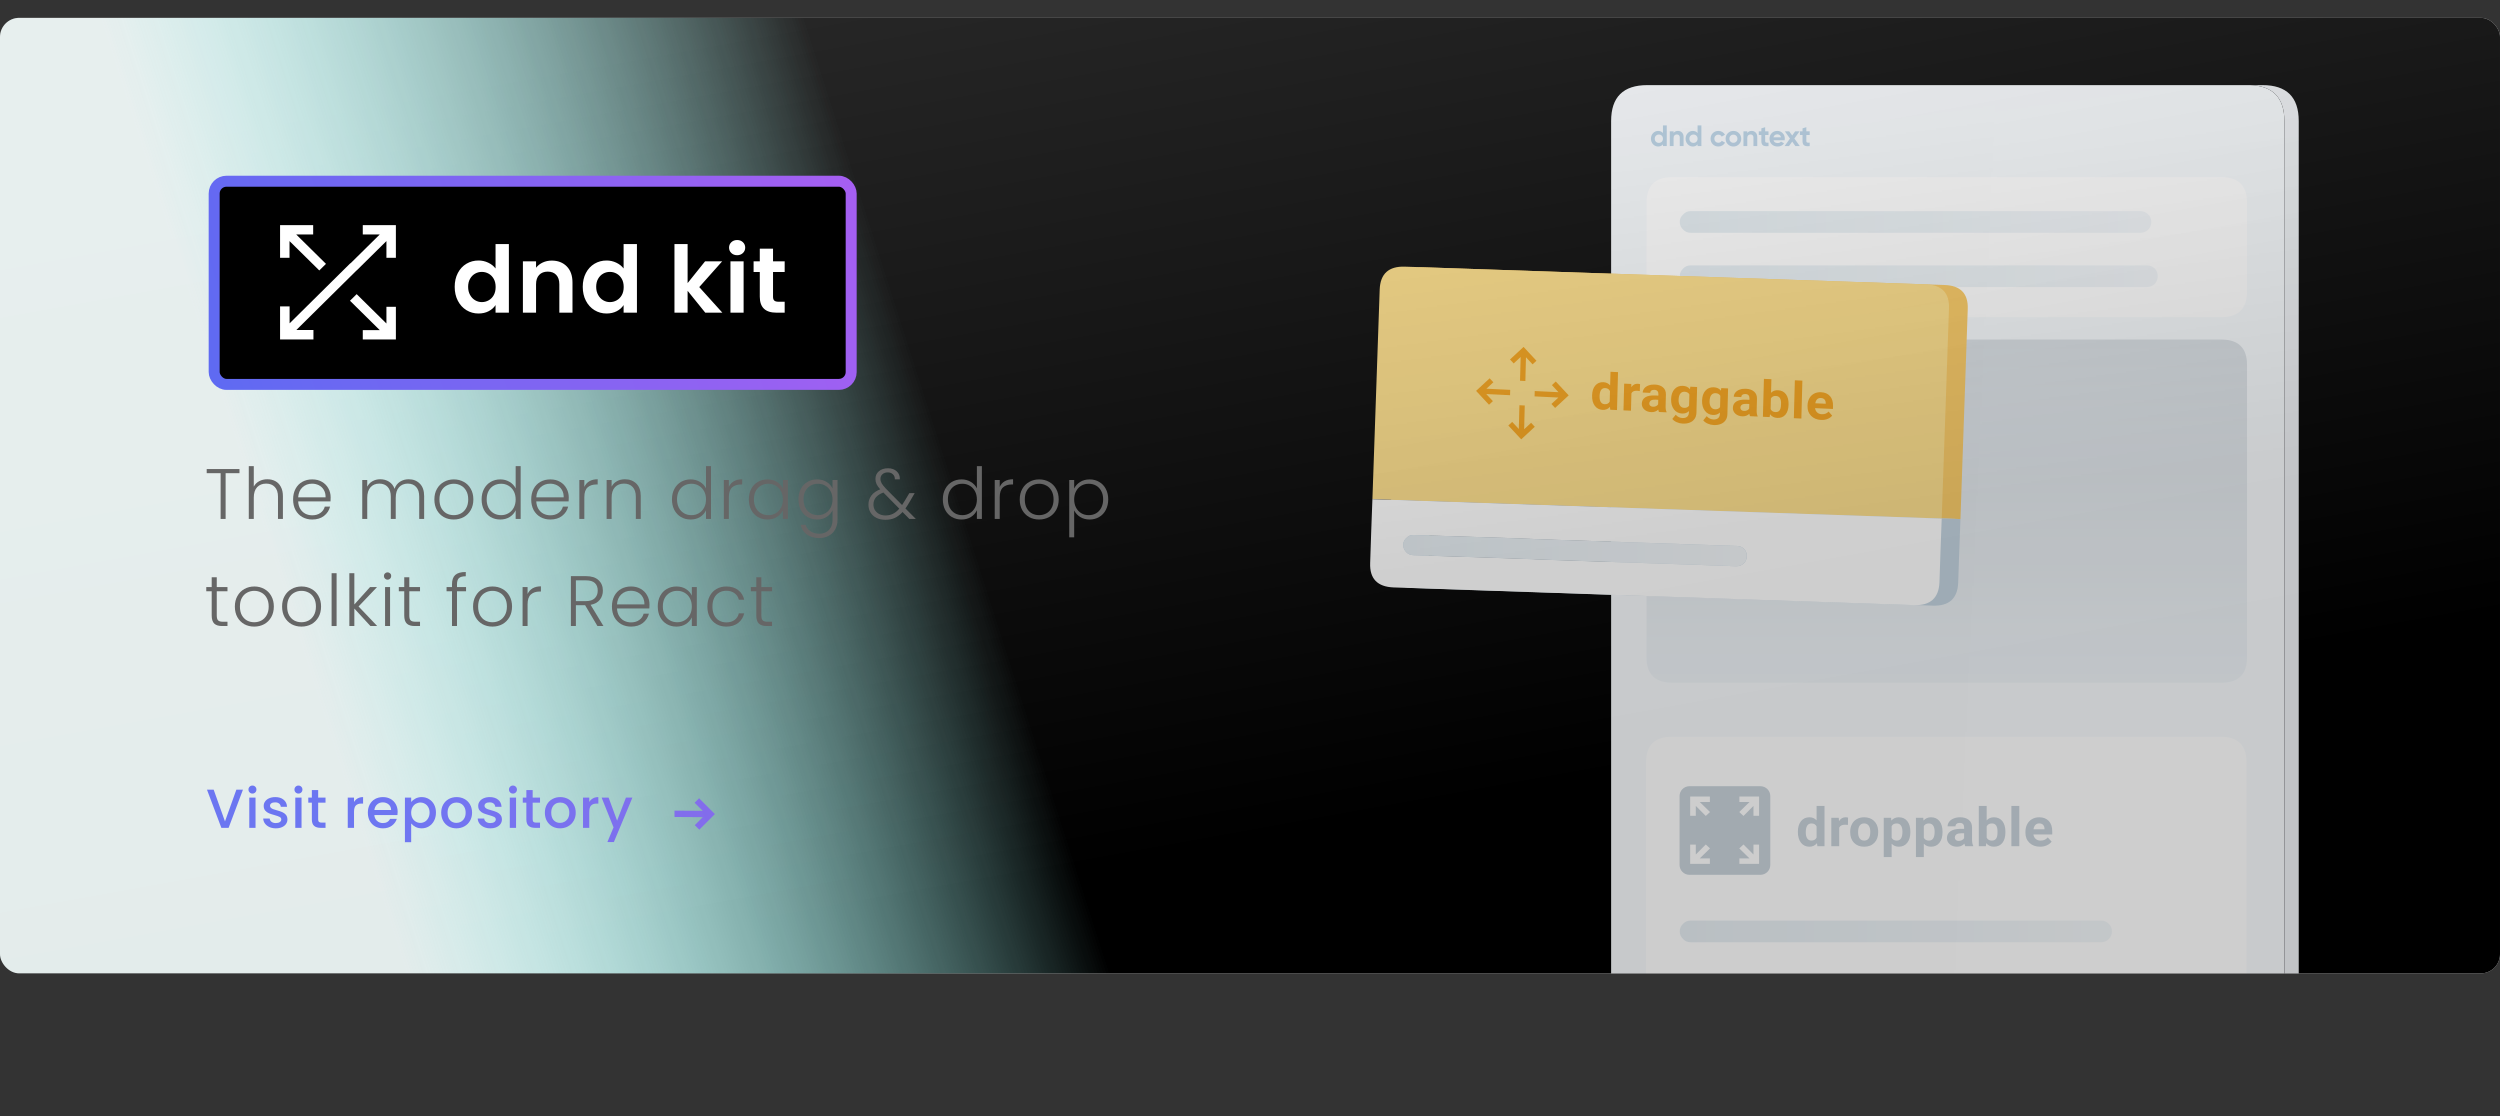 <svg xmlns="http://www.w3.org/2000/svg" width="1821" height="813" viewBox="0 0 1821 813" fill="none">
<rect x="0" y="0" width="1821" height="813" fill="#333333" stroke="none"/>
<style>
@media (prefers-color-scheme:dark) {
  #bg {
    fill: none;
  }
  [fill="#666666"] {
    fill: #FFFFFF;
  }
}
</style>
<rect y="13" width="1821" height="696" rx="14" fill="#FFFFFF" fill-opacity="0.9" id="bg"></rect>
<rect y="13" width="1821" height="696" rx="14" fill="url(#gradient_2)" fill-opacity="0.05"></rect>
<rect y="13" width="1821" height="696" rx="14" fill="url(#paint1_linear_612_42)" fill-opacity="0.15"></rect>
<mask id="mask0_612_42" style="mask-type:alpha" maskUnits="userSpaceOnUse" x="0" y="13" width="1821" height="696">
<rect y="13" width="1821" height="696" rx="14" fill="#F8F8FF" fill-opacity="0.8"></rect>
<rect y="13" width="1821" height="696" rx="14" fill="url(#paint2_linear_612_42)" fill-opacity="0.05"></rect>
<rect y="13" width="1821" height="696" rx="14" fill="url(#paint3_linear_612_42)" fill-opacity="0.8"></rect>
</mask>
<g mask="url(#mask0_612_42)">
<path d="M1663.95 88.185C1663.95 71.221 1655.58 62.492 1638.84 62H1199.88C1182.32 62 1173.54 70.728 1173.54 88.185V772.054C1173.54 789.565 1182.32 798.321 1199.88 798.321H1638.84C1655.58 797.938 1663.95 789.182 1663.95 772.054V88.185Z" fill="#F7FAFD"></path>
<path d="M1674.4 88.185C1674.4 70.728 1665.62 62 1648.06 62H1638.84C1655.58 62.492 1663.95 71.221 1663.95 88.185V772.054C1663.95 789.182 1655.58 797.938 1638.84 798.321H1648.06C1665.62 798.321 1674.4 789.565 1674.4 772.054V88.185Z" fill="#EFF2F5"></path>
<path d="M1218.09 129.013C1205.59 129.013 1199.34 135.19 1199.34 147.545V212.488C1199.34 224.843 1205.59 231.02 1218.09 231.02H1226.73H1287.41H1287.99H1306.82H1374.33H1374.99H1386.5H1461.17H1548.09H1617.98C1630.48 231.02 1636.73 224.843 1636.73 212.488V147.545C1636.73 135.19 1630.48 129.013 1617.98 129.013H1386.5H1218.09Z" fill="white"></path>
<path d="M1217.73 536.636C1205.23 536.636 1198.98 542.813 1198.98 555.168V749.178C1198.98 761.533 1205.23 767.71 1217.73 767.71H1226.36H1287.05H1287.63H1306.46H1373.97H1374.63H1386.14H1460.8H1547.72H1617.62C1630.12 767.71 1636.37 761.533 1636.37 749.178V555.168C1636.37 542.813 1630.12 536.636 1617.62 536.636H1386.14H1217.73Z" fill="white"></path>
<path d="M1218.09 247.338C1205.59 247.338 1199.34 253.46 1199.34 265.706V478.903C1199.34 491.148 1205.59 497.27 1218.09 497.27H1618.97C1630.81 496.997 1636.73 490.874 1636.73 478.903V265.706C1636.73 253.788 1630.81 247.666 1618.97 247.338H1218.09Z" fill="url(#paint4_linear_612_42)"></path>
<path fill-rule="evenodd" clip-rule="evenodd" d="M1211.29 91.355H1214.07V106.413H1211.29V105.144C1210.47 106.191 1209.31 106.714 1207.8 106.714C1206.35 106.714 1205.11 106.165 1204.08 105.068C1203.06 103.971 1202.54 102.627 1202.54 101.035C1202.54 99.443 1203.06 98.099 1204.08 97.002C1205.11 95.905 1206.35 95.356 1207.8 95.356C1209.31 95.356 1210.47 95.879 1211.29 96.926V91.355ZM1206.16 103.229C1206.74 103.788 1207.45 104.068 1208.32 104.068C1209.18 104.068 1209.89 103.785 1210.45 103.218C1211.01 102.652 1211.29 101.924 1211.29 101.035C1211.29 100.146 1211.01 99.418 1210.45 98.852C1209.89 98.285 1209.18 98.002 1208.32 98.002C1207.45 98.002 1206.74 98.285 1206.17 98.852C1205.6 99.418 1205.32 100.146 1205.32 101.035C1205.32 101.924 1205.6 102.656 1206.16 103.229ZM1222.26 95.356C1223.43 95.356 1224.41 95.75 1225.17 96.539C1225.94 97.328 1226.33 98.418 1226.33 99.809V106.413H1223.55V100.153C1223.55 99.436 1223.35 98.888 1222.97 98.507C1222.58 98.127 1222.06 97.937 1221.41 97.937C1220.7 97.937 1220.12 98.16 1219.69 98.604C1219.26 99.049 1219.04 99.716 1219.04 100.605V106.413H1216.27V95.657H1219.04V96.862C1219.72 95.858 1220.79 95.356 1222.26 95.356ZM1236.52 91.355H1239.3V106.413H1236.52V105.144C1235.7 106.191 1234.54 106.714 1233.03 106.714C1231.58 106.714 1230.34 106.165 1229.31 105.068C1228.28 103.971 1227.77 102.627 1227.77 101.035C1227.77 99.443 1228.28 98.099 1229.31 97.002C1230.34 95.905 1231.58 95.356 1233.03 95.356C1234.54 95.356 1235.7 95.879 1236.52 96.926V91.355ZM1231.39 103.229C1231.96 103.788 1232.68 104.068 1233.54 104.068C1234.41 104.068 1235.12 103.785 1235.68 103.218C1236.24 102.652 1236.52 101.924 1236.52 101.035C1236.52 100.146 1236.24 99.418 1235.68 98.852C1235.12 98.285 1234.41 98.002 1233.54 98.002C1232.68 98.002 1231.97 98.285 1231.4 98.852C1230.83 99.418 1230.55 100.146 1230.55 101.035C1230.55 101.924 1230.83 102.656 1231.39 103.229ZM1251.66 106.714C1250.04 106.714 1248.69 106.169 1247.6 105.079C1246.52 103.989 1245.98 102.641 1245.98 101.035C1245.98 99.429 1246.52 98.081 1247.6 96.991C1248.69 95.901 1250.04 95.356 1251.66 95.356C1252.71 95.356 1253.67 95.607 1254.53 96.109C1255.39 96.611 1256.04 97.285 1256.49 98.131L1254.1 99.529C1253.88 99.085 1253.56 98.733 1253.12 98.475C1252.68 98.217 1252.19 98.088 1251.64 98.088C1250.81 98.088 1250.12 98.364 1249.57 98.916C1249.03 99.468 1248.75 100.175 1248.75 101.035C1248.75 101.881 1249.03 102.58 1249.57 103.132C1250.12 103.684 1250.81 103.961 1251.64 103.961C1252.2 103.961 1252.7 103.835 1253.14 103.584C1253.58 103.333 1253.9 102.985 1254.12 102.541L1256.53 103.917C1256.06 104.764 1255.39 105.441 1254.53 105.95C1253.67 106.459 1252.71 106.714 1251.66 106.714ZM1266.66 105.079C1265.55 106.169 1264.2 106.714 1262.61 106.714C1261.01 106.714 1259.67 106.165 1258.57 105.068C1257.47 103.971 1256.92 102.627 1256.92 101.035C1256.92 99.443 1257.47 98.099 1258.57 97.002C1259.67 95.905 1261.01 95.356 1262.61 95.356C1264.2 95.356 1265.55 95.905 1266.66 97.002C1267.76 98.099 1268.32 99.443 1268.32 101.035C1268.32 102.627 1267.76 103.975 1266.66 105.079ZM1260.52 103.165C1261.08 103.724 1261.77 104.004 1262.61 104.004C1263.44 104.004 1264.14 103.724 1264.7 103.165C1265.26 102.605 1265.54 101.895 1265.54 101.035C1265.54 100.175 1265.26 99.465 1264.7 98.905C1264.14 98.346 1263.44 98.067 1262.61 98.067C1261.77 98.067 1261.08 98.346 1260.53 98.905C1259.98 99.465 1259.7 100.175 1259.7 101.035C1259.7 101.895 1259.97 102.605 1260.52 103.165ZM1275.92 95.356C1277.1 95.356 1278.07 95.75 1278.84 96.539C1279.61 97.328 1279.99 98.418 1279.99 99.809V106.413H1277.21V100.153C1277.21 99.436 1277.02 98.888 1276.63 98.507C1276.25 98.127 1275.73 97.937 1275.08 97.937C1274.36 97.937 1273.79 98.16 1273.36 98.604C1272.93 99.049 1272.71 99.716 1272.71 100.605V106.413H1269.93V95.657H1272.71V96.862C1273.39 95.858 1274.46 95.356 1275.92 95.356ZM1288.18 98.325H1285.75V102.799C1285.75 103.172 1285.84 103.444 1286.03 103.616C1286.21 103.788 1286.49 103.885 1286.84 103.907C1287.2 103.928 1287.65 103.925 1288.18 103.896V106.413C1286.27 106.628 1284.92 106.449 1284.14 105.875C1283.36 105.301 1282.97 104.276 1282.97 102.799V98.325H1281.09V95.657H1282.97V93.485L1285.75 92.646V95.657H1288.18V98.325ZM1291.82 102.175C1292.19 103.523 1293.21 104.197 1294.86 104.197C1295.92 104.197 1296.73 103.839 1297.27 103.122L1299.51 104.412C1298.45 105.947 1296.88 106.714 1294.82 106.714C1293.04 106.714 1291.61 106.176 1290.53 105.101C1289.45 104.025 1288.91 102.67 1288.91 101.035C1288.91 99.415 1289.44 98.063 1290.51 96.98C1291.57 95.897 1292.93 95.356 1294.6 95.356C1296.18 95.356 1297.48 95.901 1298.51 96.991C1299.54 98.081 1300.05 99.429 1300.05 101.035C1300.05 101.394 1300.02 101.774 1299.94 102.175H1291.82ZM1291.78 100.024H1297.27C1297.11 99.293 1296.79 98.748 1296.29 98.389C1295.8 98.031 1295.23 97.851 1294.6 97.851C1293.85 97.851 1293.24 98.041 1292.75 98.421C1292.26 98.801 1291.94 99.336 1291.78 100.024ZM1310.97 106.413H1307.76L1305.44 103.143L1303.09 106.413H1299.88L1303.82 100.927L1300.05 95.657H1303.26L1305.44 98.69L1307.61 95.657H1310.8L1307.03 100.906L1310.97 106.413ZM1318.17 98.325H1315.74V102.799C1315.74 103.172 1315.83 103.444 1316.02 103.616C1316.2 103.788 1316.48 103.885 1316.83 103.907C1317.19 103.928 1317.64 103.925 1318.17 103.896V106.413C1316.26 106.628 1314.91 106.449 1314.13 105.875C1313.35 105.301 1312.96 104.276 1312.96 102.799V98.325H1311.08V95.657H1312.96V93.485L1315.74 92.646V95.657H1318.17V98.325Z" fill="#BDD4E6"></path>
<path d="M1226 684.026C1227.42 685.56 1229.23 686.327 1231.43 686.327H1300.03H1315.84H1323.83H1325.39H1351.74H1463.65H1530.35C1532.61 686.327 1534.5 685.56 1536.04 684.026C1537.57 682.493 1538.34 680.63 1538.34 678.439C1538.34 676.248 1537.57 674.386 1536.04 672.852C1534.5 671.318 1532.61 670.551 1530.35 670.551C1527.99 670.551 1505.76 670.551 1463.65 670.551C1412.87 670.551 1375.57 670.551 1351.74 670.551H1325.39C1324.9 670.551 1324.37 670.551 1323.83 670.551C1321.19 670.551 1318.53 670.551 1315.84 670.551C1310.68 670.551 1305.41 670.551 1300.03 670.551C1278.62 670.551 1255.75 670.551 1231.43 670.551C1229.23 670.551 1227.42 671.318 1226 672.852C1224.35 674.386 1223.53 676.248 1223.53 678.439C1223.53 680.63 1224.35 682.493 1226 684.026Z" fill="url(#paint5_linear_612_42)"></path>
<path d="M1226 195.604C1224.35 197.138 1223.53 199 1223.53 201.191C1223.53 203.328 1224.35 205.19 1226 206.779C1227.42 208.312 1229.23 209.079 1231.43 209.079H1563.79C1565.98 209.079 1567.91 208.312 1569.55 206.779C1570.98 205.19 1571.69 203.328 1571.69 201.191C1571.69 199 1570.98 197.138 1569.55 195.604C1567.91 194.071 1565.98 193.304 1563.79 193.304H1231.43C1229.23 193.304 1227.42 194.071 1226 195.604Z" fill="url(#paint6_linear_612_42)"></path>
<path d="M1226 167.258C1227.42 168.791 1229.24 169.558 1231.43 169.558H1559.01C1561.26 169.558 1563.18 168.791 1564.78 167.258C1566.26 165.724 1567 163.862 1567 161.67C1567 159.479 1566.26 157.672 1564.78 156.248C1563.18 154.604 1561.26 153.783 1559.01 153.783H1231.43C1229.24 153.783 1227.42 154.604 1226 156.248C1224.35 157.672 1223.53 159.479 1223.53 161.67C1223.53 163.862 1224.35 165.724 1226 167.258Z" fill="url(#paint7_linear_612_42)"></path>
<path d="M1427.99 378.103L1433.3 225.223C1433.76 213.819 1428.07 207.938 1416.21 207.58L1037.04 194.693C1025.23 194.232 1019.09 199.73 1018.62 211.185L1013.32 363.988L1427.99 378.103Z" fill="#FACC69"></path>
<path d="M1426.35 424.512L1427.13 401.192L1427.99 378.103L1013.32 363.989L1012.46 387.078L1011.68 410.474C1011.21 421.929 1016.91 427.861 1028.77 428.271L1407.86 441.158C1419.72 441.516 1425.88 435.967 1426.35 424.512ZM1130.43 407.789C1127.98 407.687 1125.48 407.585 1122.94 407.483C1117.99 407.329 1112.98 407.15 1107.88 406.946C1087.59 406.332 1065.96 405.616 1042.97 404.798C1040.83 404.695 1039.14 403.928 1037.89 402.497C1036.44 401.013 1035.71 399.224 1035.71 397.127C1035.81 395.081 1036.67 393.394 1038.28 392.064C1039.58 390.632 1041.28 389.967 1043.36 390.07C1066.35 390.837 1088.01 391.553 1108.35 392.218C1113.39 392.371 1118.38 392.55 1123.33 392.755C1125.87 392.806 1128.37 392.882 1130.82 392.985C1131.39 392.985 1131.88 393.036 1132.3 393.138L1157.34 393.905C1235.05 396.513 1275.49 397.92 1278.66 398.124C1280.74 398.124 1282.51 398.866 1283.97 400.349C1285.32 401.781 1285.94 403.545 1285.84 405.642C1285.84 407.687 1285.09 409.426 1283.58 410.858C1282.12 412.187 1280.35 412.852 1278.27 412.852C1275.05 412.699 1234.58 411.318 1156.87 408.71L1131.91 407.866C1131.44 407.815 1130.95 407.789 1130.43 407.789Z" fill="#C3D4E0"></path>
<path d="M1122.94 407.482C1125.48 407.584 1127.98 407.687 1130.43 407.789C1130.95 407.789 1131.44 407.815 1131.91 407.866L1156.87 408.71C1234.58 411.318 1275.05 412.698 1278.27 412.852C1280.35 412.852 1282.12 412.187 1283.58 410.857C1285.09 409.425 1285.84 407.687 1285.84 405.641C1285.94 403.544 1285.32 401.78 1283.97 400.348C1282.51 398.865 1280.74 398.124 1278.66 398.124C1275.49 397.919 1235.05 396.513 1157.34 393.905L1132.3 393.138C1131.88 393.035 1131.39 392.984 1130.82 392.984C1128.37 392.882 1125.87 392.805 1123.33 392.754C1118.38 392.55 1113.39 392.371 1108.35 392.217C1088.01 391.552 1066.35 390.836 1043.36 390.069C1041.28 389.967 1039.58 390.632 1038.28 392.064C1036.67 393.393 1035.81 395.081 1035.71 397.127C1035.71 399.223 1036.44 401.013 1037.89 402.496C1039.14 403.928 1040.83 404.695 1042.97 404.797C1065.96 405.616 1087.59 406.332 1107.88 406.945C1112.98 407.15 1117.99 407.329 1122.94 407.482Z" fill="#C4D4E0"></path>
<path d="M1414.34 377.719L1419.64 224.839C1420.11 213.384 1414.42 207.477 1402.56 207.119L1023.38 194.232C1011.58 193.823 1005.44 199.346 1004.97 210.801L999.665 363.605L1414.34 377.719Z" fill="#FEE08E"></path>
<path d="M1412.7 424.128L1413.48 400.808L1414.34 377.719L999.665 363.604L998.807 386.694L998.027 410.013C997.559 421.468 1003.25 427.426 1015.11 427.886L1394.29 440.773C1406.09 441.131 1412.23 435.583 1412.7 424.128ZM1143.22 408.326L1118.41 407.482C1117.94 407.38 1117.45 407.328 1116.93 407.328C1114.43 407.277 1111.93 407.201 1109.44 407.098C1104.5 406.894 1099.48 406.715 1094.38 406.561C1074.1 405.948 1052.43 405.232 1029.39 404.413C1027.31 404.311 1025.59 403.544 1024.24 402.112C1022.78 400.578 1022.06 398.788 1022.06 396.743C1022.16 394.697 1023.02 393.009 1024.63 391.68C1025.98 390.248 1027.73 389.583 1029.86 389.685C1052.85 390.452 1074.49 391.143 1094.77 391.757C1099.87 391.961 1104.89 392.14 1109.83 392.294C1112.38 392.396 1114.87 392.498 1117.32 392.6C1117.84 392.6 1118.33 392.651 1118.8 392.754L1143.69 393.521C1221.45 396.129 1261.94 397.51 1265.16 397.663C1267.25 397.663 1269.01 398.43 1270.47 399.964C1271.82 401.396 1272.45 403.135 1272.34 405.181C1272.34 407.277 1271.59 409.042 1270.08 410.473C1268.62 411.803 1266.83 412.468 1264.7 412.468C1261.52 412.263 1221.03 410.883 1143.22 408.326Z" fill="white"></path>
<path d="M1118.41 407.482L1143.22 408.326C1221.03 410.883 1261.52 412.264 1264.7 412.468C1266.83 412.468 1268.62 411.804 1270.08 410.474C1271.59 409.042 1272.34 407.278 1272.34 405.181C1272.45 403.136 1271.82 401.397 1270.47 399.965C1269.01 398.431 1267.25 397.664 1265.16 397.664C1261.94 397.51 1221.45 396.13 1143.69 393.521L1118.8 392.754C1118.33 392.652 1117.84 392.601 1117.32 392.601C1114.87 392.499 1112.38 392.396 1109.83 392.294C1104.89 392.141 1099.87 391.962 1094.77 391.757C1074.49 391.143 1052.85 390.453 1029.86 389.686C1027.73 389.584 1025.98 390.249 1024.63 391.68C1023.02 393.01 1022.16 394.698 1022.06 396.743C1022.06 398.789 1022.78 400.579 1024.24 402.113C1025.59 403.545 1027.31 404.312 1029.39 404.414C1052.43 405.232 1074.1 405.948 1094.38 406.562C1099.48 406.715 1104.5 406.894 1109.44 407.099C1111.93 407.201 1114.43 407.278 1116.93 407.329C1117.45 407.329 1117.94 407.38 1118.41 407.482Z" fill="url(#paint8_linear_612_42)"></path>
<path d="M1142.63 287.984L1132.74 297.14L1130.06 294.257L1135.12 289.567L1117.79 288.727L1117.89 284.839L1135.22 285.679L1130.41 280.51L1133.23 277.894L1142.63 287.984ZM1075.19 284.716L1085.07 275.56L1087.76 278.443L1082.7 283.133L1100.03 283.973L1099.93 287.861L1082.6 287.021L1087.41 292.19L1084.59 294.806L1075.19 284.716ZM1119.16 262.775L1116.33 265.391L1111.52 260.222L1111.08 277.525L1107.19 277.336L1107.63 260.034L1102.57 264.724L1099.88 261.841L1109.76 252.685L1119.16 262.775ZM1110.63 295.364L1110.19 312.666L1115.25 307.976L1117.94 310.859L1108.06 320.015L1098.66 309.924L1101.49 307.308L1106.3 312.477L1106.74 295.175L1110.63 295.364Z" fill="#F5A623"></path>
<path fill-rule="evenodd" clip-rule="evenodd" d="M1159.68 287.962C1159.76 284.929 1160.54 282.546 1162.01 280.814C1163.49 279.081 1165.47 278.272 1167.95 278.387C1169.94 278.478 1171.56 279.261 1172.82 280.736L1173.09 270.809L1178.56 271.062L1177.83 298.683L1172.9 298.456L1172.69 296.376C1171.29 297.932 1169.52 298.66 1167.38 298.562C1164.97 298.451 1163.07 297.46 1161.66 295.589C1160.25 293.717 1159.59 291.175 1159.68 287.962ZM1165.13 288.591C1165.08 290.414 1165.37 291.826 1166.02 292.828C1166.66 293.829 1167.61 294.36 1168.89 294.418C1170.57 294.496 1171.78 293.873 1172.51 292.551L1172.71 284.872C1172.07 283.486 1170.91 282.754 1169.23 282.677C1166.6 282.556 1165.23 284.527 1165.13 288.591ZM1194.41 284.845C1193.67 284.715 1193.02 284.637 1192.45 284.611C1190.38 284.516 1189.01 285.119 1188.33 286.42L1188 299.152L1182.54 298.9L1183.05 279.443L1188.21 279.68L1188.3 282.007C1189.44 280.271 1190.98 279.448 1192.92 279.537C1193.53 279.565 1194.09 279.669 1194.62 279.85L1194.41 284.845ZM1208.4 300.092C1208.16 299.613 1207.99 299.023 1207.9 298.323C1206.54 299.664 1204.8 300.286 1202.69 300.189C1200.68 300.097 1199.04 299.469 1197.75 298.305C1196.47 297.142 1195.85 295.721 1195.89 294.042C1195.95 291.98 1196.79 290.435 1198.42 289.406C1200.06 288.377 1202.39 287.926 1205.43 288.054L1207.94 288.17L1207.97 287.055C1207.99 286.156 1207.77 285.425 1207.3 284.863C1206.83 284.301 1206.07 283.996 1205.03 283.948C1204.11 283.906 1203.38 284.082 1202.85 284.478C1202.31 284.874 1202.04 285.437 1202.02 286.168L1196.56 285.917C1196.59 284.79 1196.98 283.764 1197.74 282.838C1198.49 281.913 1199.55 281.208 1200.9 280.724C1202.25 280.24 1203.75 280.036 1205.41 280.113C1207.93 280.229 1209.91 280.924 1211.36 282.197C1212.81 283.47 1213.5 285.197 1213.45 287.379L1213.22 295.813C1213.19 297.66 1213.42 299.069 1213.92 300.041L1213.92 300.346L1208.4 300.092ZM1203.98 296.27C1204.79 296.307 1205.54 296.17 1206.22 295.86C1206.91 295.549 1207.43 295.114 1207.77 294.554L1207.86 291.209L1205.82 291.115C1203.09 290.989 1201.61 291.821 1201.39 293.611L1201.36 293.916C1201.34 294.563 1201.57 295.108 1202.03 295.55C1202.5 295.991 1203.15 296.231 1203.98 296.27ZM1217.24 290.615C1217.32 287.63 1218.13 285.26 1219.67 283.507C1221.21 281.753 1223.25 280.935 1225.78 281.051C1228.02 281.155 1229.74 281.966 1230.95 283.486L1231.23 281.663L1236.18 281.891L1235.68 300.701C1235.63 302.403 1235.19 303.865 1234.34 305.087C1233.5 306.308 1232.33 307.214 1230.84 307.806C1229.35 308.397 1227.61 308.648 1225.64 308.556C1224.14 308.487 1222.68 308.135 1221.28 307.5C1219.87 306.865 1218.81 306.081 1218.1 305.149L1220.61 302.095C1221.93 303.608 1223.56 304.41 1225.5 304.499C1226.95 304.566 1228.08 304.249 1228.91 303.549C1229.73 302.849 1230.16 301.821 1230.2 300.466L1230.23 299.423C1228.93 300.72 1227.26 301.321 1225.21 301.227C1222.75 301.113 1220.79 300.108 1219.32 298.21C1217.85 296.311 1217.16 293.852 1217.24 290.831L1217.24 290.615ZM1222.69 291.244C1222.64 293.006 1222.98 294.405 1223.7 295.44C1224.41 296.476 1225.42 297.023 1226.72 297.083C1228.38 297.16 1229.58 296.621 1230.33 295.467L1230.55 287.285C1229.85 286.064 1228.69 285.417 1227.06 285.342C1225.75 285.281 1224.71 285.744 1223.94 286.728C1223.16 287.713 1222.74 289.218 1222.69 291.244ZM1239.8 291.654C1239.88 288.669 1240.69 286.3 1242.23 284.546C1243.77 282.793 1245.8 281.974 1248.34 282.091C1250.58 282.194 1252.3 283.006 1253.51 284.526L1253.78 282.702L1258.73 282.93L1258.23 301.74C1258.19 303.443 1257.74 304.905 1256.9 306.126C1256.05 307.347 1254.88 308.254 1253.39 308.845C1251.9 309.437 1250.17 309.687 1248.19 309.596C1246.69 309.527 1245.24 309.175 1243.83 308.54C1242.43 307.905 1241.37 307.121 1240.66 306.188L1243.16 303.134C1244.48 304.648 1246.11 305.449 1248.05 305.538C1249.5 305.605 1250.64 305.288 1251.46 304.588C1252.29 303.888 1252.72 302.861 1252.76 301.506L1252.78 300.463C1251.49 301.76 1249.82 302.361 1247.76 302.266C1245.31 302.153 1243.35 301.147 1241.88 299.249C1240.41 297.351 1239.71 294.891 1239.79 291.87L1239.8 291.654ZM1245.25 292.283C1245.2 294.046 1245.54 295.445 1246.25 296.48C1246.97 297.515 1247.98 298.063 1249.27 298.122C1250.93 298.199 1252.14 297.66 1252.89 296.507L1253.11 288.324C1252.41 287.104 1251.25 286.456 1249.62 286.381C1248.31 286.321 1247.27 286.783 1246.49 287.767C1245.72 288.752 1245.3 290.257 1245.25 292.283ZM1274.73 303.149C1274.49 302.669 1274.32 302.08 1274.23 301.379C1272.87 302.721 1271.13 303.343 1269.02 303.245C1267.01 303.153 1265.37 302.525 1264.08 301.362C1262.8 300.198 1262.18 298.777 1262.22 297.099C1262.27 295.037 1263.12 293.491 1264.75 292.462C1266.39 291.433 1268.72 290.983 1271.76 291.11L1274.27 291.226L1274.3 290.111C1274.32 289.212 1274.1 288.482 1273.63 287.92C1273.16 287.358 1272.4 287.053 1271.36 287.005C1270.44 286.962 1269.71 287.139 1269.18 287.534C1268.64 287.93 1268.37 288.493 1268.35 289.225L1262.89 288.973C1262.92 287.846 1263.31 286.82 1264.07 285.895C1264.82 284.969 1265.88 284.264 1267.23 283.78C1268.57 283.296 1270.08 283.093 1271.74 283.169C1274.26 283.285 1276.24 283.98 1277.69 285.253C1279.14 286.526 1279.83 288.254 1279.78 290.436L1279.55 298.87C1279.52 300.716 1279.75 302.126 1280.25 303.097L1280.25 303.403L1274.73 303.149ZM1270.31 299.326C1271.12 299.363 1271.87 299.227 1272.55 298.916C1273.24 298.606 1273.76 298.17 1274.1 297.61L1274.19 294.265L1272.15 294.171C1269.42 294.045 1267.94 294.877 1267.72 296.668L1267.69 296.973C1267.67 297.62 1267.9 298.164 1268.36 298.606C1268.83 299.048 1269.48 299.288 1270.31 299.326ZM1302.77 294.88C1302.69 297.997 1301.93 300.396 1300.48 302.076C1299.04 303.756 1297.06 304.538 1294.56 304.422C1292.34 304.32 1290.59 303.429 1289.31 301.75L1289.01 303.807L1284.1 303.581L1284.84 275.959L1290.29 276.21L1290.03 286.119C1291.33 284.774 1293 284.149 1295.06 284.244C1297.55 284.359 1299.48 285.321 1300.85 287.13C1302.22 288.94 1302.86 291.427 1302.78 294.592L1302.77 294.88ZM1297.32 294.251C1297.38 292.285 1297.09 290.834 1296.46 289.899C1295.82 288.963 1294.86 288.466 1293.56 288.406C1291.83 288.326 1290.61 288.948 1289.92 290.273L1289.72 297.952C1290.35 299.349 1291.54 300.088 1293.29 300.169C1295.05 300.25 1296.23 299.476 1296.83 297.847C1297.12 297.068 1297.28 295.869 1297.32 294.251ZM1312.12 304.871L1306.64 304.619L1307.37 276.997L1312.85 277.25L1312.12 304.871ZM1326.49 305.894C1323.49 305.756 1321.07 304.768 1319.24 302.931C1317.4 301.094 1316.52 298.719 1316.6 295.805L1316.61 295.302C1316.66 293.348 1317.11 291.619 1317.94 290.115C1318.78 288.611 1319.93 287.476 1321.41 286.709C1322.88 285.943 1324.55 285.603 1326.42 285.689C1329.21 285.818 1331.39 286.758 1332.95 288.511C1334.51 290.263 1335.25 292.68 1335.17 295.761L1335.12 297.883L1322.1 297.283C1322.24 298.562 1322.75 299.606 1323.62 300.414C1324.48 301.222 1325.6 301.658 1326.96 301.72C1329.06 301.817 1330.72 301.167 1331.94 299.771L1334.55 302.754C1333.7 303.82 1332.57 304.629 1331.16 305.182C1329.74 305.735 1328.19 305.972 1326.49 305.894ZM1326.29 289.896C1325.2 289.846 1324.32 290.153 1323.63 290.818C1322.93 291.482 1322.48 292.457 1322.25 293.743L1329.85 294.093L1329.86 293.679C1329.86 292.527 1329.56 291.622 1328.94 290.964C1328.33 290.305 1327.45 289.949 1326.29 289.896Z" fill="#F5A623"></path>
<path fill-rule="evenodd" clip-rule="evenodd" d="M1230.58 572.678H1282.28C1286.25 572.678 1289.47 575.888 1289.47 579.848V630.041C1289.47 634.001 1286.25 637.211 1282.28 637.211H1230.58C1226.61 637.211 1223.4 634.001 1223.4 630.041V579.848C1223.4 575.888 1226.61 572.678 1230.58 572.678ZM1269.95 615.111L1266.87 617.975L1274.32 625.248H1266.96V629.255H1281.32V615.23H1277.22V622.415L1269.95 615.111ZM1242.49 615.111L1235.22 622.415V615.23H1231.12V629.255H1245.48V625.248H1238.12L1245.57 617.975L1242.49 615.111ZM1242.49 594.336L1245.57 591.472L1238.12 584.199H1245.48V580.192H1231.12V594.217H1235.22V587.032L1242.49 594.336ZM1269.95 594.336L1277.22 587.032V594.217H1281.32V580.192H1266.96V584.199H1274.32L1266.87 591.472L1269.95 594.336Z" fill="#C9D3DB"></path>
<path fill-rule="evenodd" clip-rule="evenodd" d="M1309.57 605.872C1309.57 602.65 1310.33 600.084 1311.83 598.174C1313.34 596.264 1315.4 595.309 1318.01 595.309C1320.1 595.309 1321.84 596.06 1323.2 597.563V587.019H1328.97V616.358H1323.78L1323.5 614.162C1322.07 615.881 1320.22 616.74 1317.97 616.74C1315.44 616.74 1313.4 615.782 1311.87 613.866C1310.34 611.949 1309.57 609.284 1309.57 605.872ZM1315.32 606.273C1315.32 608.208 1315.67 609.692 1316.38 610.723C1317.08 611.755 1318.1 612.271 1319.44 612.271C1321.22 612.271 1322.47 611.551 1323.2 610.112V601.956C1322.49 600.517 1321.25 599.797 1319.48 599.797C1316.71 599.797 1315.32 601.956 1315.32 606.273ZM1346.03 600.867C1345.24 600.765 1344.55 600.714 1343.96 600.714C1341.78 600.714 1340.36 601.421 1339.68 602.835V616.358H1333.93V595.691H1339.36L1339.52 598.155C1340.67 596.257 1342.27 595.309 1344.31 595.309C1344.95 595.309 1345.55 595.391 1346.11 595.557L1346.03 600.867ZM1347.68 605.833C1347.68 603.783 1348.09 601.956 1348.92 600.351C1349.74 598.747 1350.92 597.505 1352.47 596.627C1354.01 595.748 1355.81 595.309 1357.85 595.309C1360.75 595.309 1363.12 596.162 1364.96 597.868C1366.8 599.575 1367.82 601.892 1368.03 604.821L1368.07 606.235C1368.07 609.405 1367.15 611.949 1365.31 613.866C1363.47 615.782 1360.99 616.74 1357.89 616.74C1354.78 616.74 1352.31 615.785 1350.46 613.875C1348.61 611.965 1347.68 609.367 1347.68 606.082V605.833ZM1353.43 606.235C1353.43 608.196 1353.82 609.695 1354.59 610.733C1355.35 611.771 1356.46 612.29 1357.89 612.29C1359.28 612.29 1360.37 611.777 1361.15 610.752C1361.93 609.727 1362.32 608.087 1362.32 605.833C1362.32 603.911 1361.93 602.421 1361.15 601.364C1360.37 600.307 1359.27 599.778 1357.85 599.778C1356.44 599.778 1355.35 600.304 1354.59 601.354C1353.82 602.405 1353.43 604.032 1353.43 606.235ZM1391.5 606.215C1391.5 609.399 1390.74 611.949 1389.24 613.866C1387.73 615.782 1385.7 616.74 1383.14 616.74C1380.96 616.74 1379.21 616.015 1377.87 614.563V624.305H1372.12V595.691H1377.45L1377.65 597.715C1379.04 596.111 1380.86 595.309 1383.1 595.309C1385.75 595.309 1387.81 596.251 1389.29 598.136C1390.76 600.02 1391.5 602.618 1391.5 605.929V606.215ZM1385.75 605.814C1385.75 603.891 1385.39 602.408 1384.68 601.364C1383.97 600.32 1382.94 599.797 1381.59 599.797C1379.78 599.797 1378.54 600.46 1377.87 601.784V610.246C1378.57 611.608 1379.82 612.29 1381.63 612.29C1384.37 612.29 1385.75 610.131 1385.75 605.814ZM1414.94 606.215C1414.94 609.399 1414.18 611.949 1412.68 613.866C1411.17 615.782 1409.14 616.74 1406.58 616.74C1404.41 616.74 1402.65 616.015 1401.31 614.563V624.305H1395.56V595.691H1400.89L1401.09 597.715C1402.48 596.111 1404.3 595.309 1406.54 595.309C1409.19 595.309 1411.26 596.251 1412.73 598.136C1414.2 600.02 1414.94 602.618 1414.94 605.929V606.215ZM1409.19 605.814C1409.19 603.891 1408.83 602.408 1408.12 601.364C1407.41 600.32 1406.38 599.797 1405.03 599.797C1403.23 599.797 1401.98 600.46 1401.31 601.784V610.246C1402.01 611.608 1403.26 612.29 1405.07 612.29C1407.81 612.29 1409.19 610.131 1409.19 605.814ZM1431.47 616.358C1431.21 615.862 1431.02 615.244 1430.9 614.506C1429.5 615.995 1427.69 616.74 1425.47 616.74C1423.36 616.74 1421.61 616.155 1420.22 614.983C1418.84 613.811 1418.14 612.334 1418.14 610.552C1418.14 608.361 1418.99 606.68 1420.68 605.509C1422.37 604.337 1424.82 603.745 1428.01 603.732H1430.66V602.548C1430.66 601.593 1430.4 600.829 1429.89 600.256C1429.38 599.683 1428.58 599.396 1427.48 599.396C1426.51 599.396 1425.75 599.619 1425.2 600.065C1424.65 600.511 1424.37 601.122 1424.37 601.899H1418.62C1418.62 600.702 1419.01 599.594 1419.78 598.575C1420.55 597.556 1421.63 596.757 1423.04 596.178C1424.44 595.598 1426.02 595.309 1427.77 595.309C1430.43 595.309 1432.53 595.948 1434.09 597.228C1435.65 598.508 1436.43 600.307 1436.43 602.624V611.583C1436.44 613.544 1436.73 615.028 1437.28 616.034V616.358H1431.47ZM1426.72 612.519C1427.57 612.519 1428.35 612.337 1429.07 611.975C1429.78 611.612 1430.31 611.125 1430.66 610.513V606.96H1428.51C1425.63 606.96 1424.1 607.916 1423.91 609.826L1423.89 610.15C1423.89 610.838 1424.15 611.405 1424.65 611.85C1425.15 612.296 1425.84 612.519 1426.72 612.519ZM1460.74 606.215C1460.74 609.526 1460.01 612.108 1458.54 613.961C1457.06 615.814 1455.01 616.74 1452.37 616.74C1450.03 616.74 1448.17 615.881 1446.78 614.162L1446.52 616.358H1441.35V587.019H1447.1V597.543C1448.42 596.054 1450.17 595.309 1452.33 595.309C1454.96 595.309 1457.01 596.235 1458.51 598.088C1460 599.941 1460.74 602.548 1460.74 605.91V606.215ZM1454.99 605.814C1454.99 603.726 1454.65 602.201 1453.96 601.24C1453.27 600.278 1452.24 599.797 1450.88 599.797C1449.05 599.797 1447.79 600.517 1447.1 601.956V610.112C1447.8 611.564 1449.07 612.29 1450.92 612.29C1452.77 612.29 1453.99 611.411 1454.58 609.654C1454.86 608.813 1454.99 607.533 1454.99 605.814ZM1470.86 616.358H1465.09V587.019H1470.86V616.358ZM1486 616.74C1482.84 616.74 1480.27 615.811 1478.29 613.952C1476.31 612.092 1475.32 609.616 1475.32 606.521V605.986C1475.32 603.911 1475.73 602.055 1476.57 600.418C1477.41 598.782 1478.59 597.521 1480.12 596.636C1481.65 595.751 1483.4 595.309 1485.36 595.309C1488.31 595.309 1490.63 596.2 1492.32 597.983C1494.01 599.766 1494.85 602.293 1494.85 605.566V607.82H1481.15C1481.33 609.17 1481.89 610.252 1482.83 611.067C1483.76 611.882 1484.95 612.29 1486.38 612.29C1488.59 612.29 1490.32 611.519 1491.57 609.978L1494.4 613.016C1493.53 614.187 1492.37 615.101 1490.9 615.757C1489.42 616.412 1487.79 616.74 1486 616.74ZM1485.34 599.778C1484.2 599.778 1483.28 600.148 1482.57 600.886C1481.86 601.625 1481.41 602.682 1481.21 604.057H1489.2V603.618C1489.18 602.395 1488.83 601.45 1488.17 600.781C1487.51 600.113 1486.56 599.778 1485.34 599.778Z" fill="#C9D3DB"></path>
</g>
<path d="M520.732 592.972L509.366 604.338L506.076 601.047L511.898 595.224L491.326 595.088L491.296 590.465L511.868 590.602L505.967 584.702L509.215 581.454L520.732 592.972Z" fill="url(#gradient)" fill-opacity="0.9"></path>
<path d="M176.96 575.2L166.52 603H161.24L150.76 575.2H155.64L163.88 598.32L172.16 575.2H176.96Z" fill="url(#gradient)" fill-opacity="0.9"></path>
<path d="M183.893 578.04C183.067 578.04 182.373 577.76 181.813 577.2C181.253 576.64 180.973 575.947 180.973 575.12C180.973 574.294 181.253 573.6 181.813 573.04C182.373 572.48 183.067 572.2 183.893 572.2C184.693 572.2 185.373 572.48 185.933 573.04C186.493 573.6 186.773 574.294 186.773 575.12C186.773 575.947 186.493 576.64 185.933 577.2C185.373 577.76 184.693 578.04 183.893 578.04ZM186.133 580.96V603H181.573V580.96H186.133Z" fill="url(#gradient)" fill-opacity="0.9"></path>
<path d="M200.92 603.36C199.187 603.36 197.627 603.054 196.24 602.44C194.88 601.8 193.8 600.947 193 599.88C192.2 598.787 191.773 597.574 191.72 596.24H196.44C196.52 597.174 196.96 597.96 197.76 598.6C198.587 599.214 199.613 599.52 200.84 599.52C202.12 599.52 203.107 599.28 203.8 598.8C204.52 598.294 204.88 597.654 204.88 596.88C204.88 596.054 204.48 595.44 203.68 595.04C202.907 594.64 201.667 594.2 199.96 593.72C198.307 593.267 196.96 592.827 195.92 592.4C194.88 591.974 193.973 591.32 193.2 590.44C192.453 589.56 192.08 588.4 192.08 586.96C192.08 585.787 192.427 584.72 193.12 583.76C193.813 582.774 194.8 582 196.08 581.44C197.387 580.88 198.88 580.6 200.56 580.6C203.067 580.6 205.08 581.24 206.6 582.52C208.147 583.774 208.973 585.494 209.08 587.68H204.52C204.44 586.694 204.04 585.907 203.32 585.32C202.6 584.734 201.627 584.44 200.4 584.44C199.2 584.44 198.28 584.667 197.64 585.12C197 585.574 196.68 586.174 196.68 586.92C196.68 587.507 196.893 588 197.32 588.4C197.747 588.8 198.267 589.12 198.88 589.36C199.493 589.574 200.4 589.854 201.6 590.2C203.2 590.627 204.507 591.067 205.52 591.52C206.56 591.947 207.453 592.587 208.2 593.44C208.947 594.294 209.333 595.427 209.36 596.84C209.36 598.094 209.013 599.214 208.32 600.2C207.627 601.187 206.64 601.96 205.36 602.52C204.107 603.08 202.627 603.36 200.92 603.36Z" fill="url(#gradient)" fill-opacity="0.9"></path>
<path d="M217.407 578.04C216.581 578.04 215.887 577.76 215.327 577.2C214.767 576.64 214.487 575.947 214.487 575.12C214.487 574.294 214.767 573.6 215.327 573.04C215.887 572.48 216.581 572.2 217.407 572.2C218.207 572.2 218.887 572.48 219.447 573.04C220.007 573.6 220.287 574.294 220.287 575.12C220.287 575.947 220.007 576.64 219.447 577.2C218.887 577.76 218.207 578.04 217.407 578.04ZM219.647 580.96V603H215.087V580.96H219.647Z" fill="url(#gradient)" fill-opacity="0.9"></path>
<path d="M231.754 584.68V596.88C231.754 597.707 231.941 598.307 232.314 598.68C232.714 599.027 233.381 599.2 234.314 599.2H237.114V603H233.514C231.461 603 229.887 602.52 228.794 601.56C227.701 600.6 227.154 599.04 227.154 596.88V584.68H224.554V580.96H227.154V575.48H231.754V580.96H237.114V584.68H231.754Z" fill="url(#gradient)" fill-opacity="0.9"></path>
<path d="M257.868 584.16C258.534 583.04 259.414 582.174 260.508 581.56C261.628 580.92 262.948 580.6 264.468 580.6V585.32H263.308C261.521 585.32 260.161 585.774 259.228 586.68C258.321 587.587 257.868 589.16 257.868 591.4V603H253.308V580.96H257.868V584.16Z" fill="url(#gradient)" fill-opacity="0.9"></path>
<path d="M289.659 591.44C289.659 592.267 289.606 593.014 289.499 593.68H272.659C272.792 595.44 273.446 596.854 274.619 597.92C275.792 598.987 277.232 599.52 278.939 599.52C281.392 599.52 283.126 598.494 284.139 596.44H289.059C288.392 598.467 287.179 600.134 285.419 601.44C283.686 602.72 281.526 603.36 278.939 603.36C276.832 603.36 274.939 602.894 273.259 601.96C271.606 601 270.299 599.667 269.339 597.96C268.406 596.227 267.939 594.227 267.939 591.96C267.939 589.694 268.392 587.707 269.299 586C270.232 584.267 271.526 582.934 273.179 582C274.859 581.067 276.779 580.6 278.939 580.6C281.019 580.6 282.872 581.054 284.499 581.96C286.126 582.867 287.392 584.147 288.299 585.8C289.206 587.427 289.659 589.307 289.659 591.44ZM284.899 590C284.872 588.32 284.272 586.974 283.099 585.96C281.926 584.947 280.472 584.44 278.739 584.44C277.166 584.44 275.819 584.947 274.699 585.96C273.579 586.947 272.912 588.294 272.699 590H284.899Z" fill="url(#gradient)" fill-opacity="0.9"></path>
<path d="M299.507 584.2C300.28 583.187 301.333 582.334 302.667 581.64C304 580.947 305.507 580.6 307.187 580.6C309.107 580.6 310.853 581.08 312.427 582.04C314.027 582.974 315.28 584.294 316.187 586C317.093 587.707 317.547 589.667 317.547 591.88C317.547 594.094 317.093 596.08 316.187 597.84C315.28 599.574 314.027 600.934 312.427 601.92C310.853 602.88 309.107 603.36 307.187 603.36C305.507 603.36 304.013 603.027 302.707 602.36C301.4 601.667 300.333 600.814 299.507 599.8V613.48H294.947V580.96H299.507V584.2ZM312.907 591.88C312.907 590.36 312.587 589.054 311.947 587.96C311.333 586.84 310.507 586 309.467 585.44C308.453 584.854 307.36 584.56 306.187 584.56C305.04 584.56 303.947 584.854 302.907 585.44C301.893 586.027 301.067 586.88 300.427 588C299.813 589.12 299.507 590.44 299.507 591.96C299.507 593.48 299.813 594.814 300.427 595.96C301.067 597.08 301.893 597.934 302.907 598.52C303.947 599.107 305.04 599.4 306.187 599.4C307.36 599.4 308.453 599.107 309.467 598.52C310.507 597.907 311.333 597.027 311.947 595.88C312.587 594.734 312.907 593.4 312.907 591.88Z" fill="url(#gradient)" fill-opacity="0.9"></path>
<path d="M332.416 603.36C330.336 603.36 328.456 602.894 326.776 601.96C325.096 601 323.776 599.667 322.816 597.96C321.856 596.227 321.376 594.227 321.376 591.96C321.376 589.72 321.869 587.734 322.856 586C323.843 584.267 325.189 582.934 326.896 582C328.603 581.067 330.509 580.6 332.616 580.6C334.723 580.6 336.629 581.067 338.336 582C340.043 582.934 341.389 584.267 342.376 586C343.363 587.734 343.856 589.72 343.856 591.96C343.856 594.2 343.349 596.187 342.336 597.92C341.323 599.654 339.936 601 338.176 601.96C336.443 602.894 334.523 603.36 332.416 603.36ZM332.416 599.4C333.589 599.4 334.683 599.12 335.696 598.56C336.736 598 337.576 597.16 338.216 596.04C338.856 594.92 339.176 593.56 339.176 591.96C339.176 590.36 338.869 589.014 338.256 587.92C337.643 586.8 336.829 585.96 335.816 585.4C334.803 584.84 333.709 584.56 332.536 584.56C331.363 584.56 330.269 584.84 329.256 585.4C328.269 585.96 327.483 586.8 326.896 587.92C326.309 589.014 326.016 590.36 326.016 591.96C326.016 594.334 326.616 596.174 327.816 597.48C329.043 598.76 330.576 599.4 332.416 599.4Z" fill="url(#gradient)" fill-opacity="0.9"></path>
<path d="M357.164 603.36C355.431 603.36 353.871 603.054 352.484 602.44C351.124 601.8 350.044 600.947 349.244 599.88C348.444 598.787 348.017 597.574 347.964 596.24H352.684C352.764 597.174 353.204 597.96 354.004 598.6C354.83 599.214 355.857 599.52 357.084 599.52C358.364 599.52 359.351 599.28 360.044 598.8C360.764 598.294 361.124 597.654 361.124 596.88C361.124 596.054 360.724 595.44 359.924 595.04C359.15 594.64 357.91 594.2 356.204 593.72C354.55 593.267 353.204 592.827 352.164 592.4C351.124 591.974 350.217 591.32 349.444 590.44C348.697 589.56 348.324 588.4 348.324 586.96C348.324 585.787 348.67 584.72 349.364 583.76C350.057 582.774 351.044 582 352.324 581.44C353.631 580.88 355.124 580.6 356.804 580.6C359.31 580.6 361.324 581.24 362.844 582.52C364.391 583.774 365.217 585.494 365.324 587.68H360.764C360.684 586.694 360.284 585.907 359.564 585.32C358.844 584.734 357.87 584.44 356.644 584.44C355.444 584.44 354.524 584.667 353.884 585.12C353.244 585.574 352.924 586.174 352.924 586.92C352.924 587.507 353.137 588 353.564 588.4C353.99 588.8 354.511 589.12 355.124 589.36C355.737 589.574 356.644 589.854 357.844 590.2C359.444 590.627 360.751 591.067 361.764 591.52C362.804 591.947 363.697 592.587 364.444 593.44C365.19 594.294 365.577 595.427 365.604 596.84C365.604 598.094 365.257 599.214 364.564 600.2C363.87 601.187 362.884 601.96 361.604 602.52C360.351 603.08 358.871 603.36 357.164 603.36Z" fill="url(#gradient)" fill-opacity="0.9"></path>
<path d="M373.651 578.04C372.824 578.04 372.131 577.76 371.571 577.2C371.011 576.64 370.731 575.947 370.731 575.12C370.731 574.294 371.011 573.6 371.571 573.04C372.131 572.48 372.824 572.2 373.651 572.2C374.451 572.2 375.131 572.48 375.691 573.04C376.251 573.6 376.531 574.294 376.531 575.12C376.531 575.947 376.251 576.64 375.691 577.2C375.131 577.76 374.451 578.04 373.651 578.04ZM375.891 580.96V603H371.331V580.96H375.891Z" fill="url(#gradient)" fill-opacity="0.9"></path>
<path d="M387.998 584.68V596.88C387.998 597.707 388.185 598.307 388.558 598.68C388.958 599.027 389.625 599.2 390.558 599.2H393.358V603H389.758C387.705 603 386.131 602.52 385.038 601.56C383.945 600.6 383.398 599.04 383.398 596.88V584.68H380.798V580.96H383.398V575.48H387.998V580.96H393.358V584.68H387.998Z" fill="url(#gradient)" fill-opacity="0.9"></path>
<path d="M407.921 603.36C405.841 603.36 403.961 602.894 402.281 601.96C400.601 601 399.281 599.667 398.321 597.96C397.361 596.227 396.881 594.227 396.881 591.96C396.881 589.72 397.374 587.734 398.361 586C399.347 584.267 400.694 582.934 402.401 582C404.107 581.067 406.014 580.6 408.121 580.6C410.227 580.6 412.134 581.067 413.841 582C415.547 582.934 416.894 584.267 417.881 586C418.867 587.734 419.361 589.72 419.361 591.96C419.361 594.2 418.854 596.187 417.841 597.92C416.827 599.654 415.441 601 413.681 601.96C411.947 602.894 410.027 603.36 407.921 603.36ZM407.921 599.4C409.094 599.4 410.187 599.12 411.201 598.56C412.241 598 413.081 597.16 413.721 596.04C414.361 594.92 414.681 593.56 414.681 591.96C414.681 590.36 414.374 589.014 413.761 587.92C413.147 586.8 412.334 585.96 411.321 585.4C410.307 584.84 409.214 584.56 408.041 584.56C406.867 584.56 405.774 584.84 404.761 585.4C403.774 585.96 402.987 586.8 402.401 587.92C401.814 589.014 401.521 590.36 401.521 591.96C401.521 594.334 402.121 596.174 403.321 597.48C404.547 598.76 406.081 599.4 407.921 599.4Z" fill="url(#gradient)" fill-opacity="0.9"></path>
<path d="M429.229 584.16C429.895 583.04 430.775 582.174 431.869 581.56C432.989 580.92 434.309 580.6 435.829 580.6V585.32H434.669C432.882 585.32 431.522 585.774 430.589 586.68C429.682 587.587 429.229 589.16 429.229 591.4V603H424.669V580.96H429.229V584.16Z" fill="url(#gradient)" fill-opacity="0.9"></path>
<path d="M460.66 580.96L447.14 613.36H442.42L446.9 602.64L438.22 580.96H443.3L449.5 597.76L455.94 580.96H460.66Z" fill="url(#gradient)" fill-opacity="0.9"></path>
<path d="M174.428 341.652V344.668H164.34V378H160.7V344.668H150.56V341.652H174.428Z" fill="#666666"></path>
<path d="M194.736 349.088C196.885 349.088 198.809 349.539 200.508 350.44C202.241 351.341 203.593 352.728 204.564 354.6C205.569 356.437 206.072 358.691 206.072 361.36V378H202.484V361.776C202.484 358.691 201.704 356.333 200.144 354.704C198.618 353.075 196.521 352.26 193.852 352.26C191.113 352.26 188.929 353.127 187.3 354.86C185.67 356.593 184.856 359.141 184.856 362.504V378H181.216V339.52H184.856V354.444C185.757 352.745 187.074 351.428 188.808 350.492C190.576 349.556 192.552 349.088 194.736 349.088Z" fill="#666666"></path>
<path d="M240.85 362.348C240.85 363.596 240.815 364.549 240.746 365.208H217.19C217.294 367.357 217.814 369.195 218.75 370.72C219.686 372.245 220.917 373.407 222.442 374.204C223.967 374.967 225.631 375.348 227.434 375.348C229.791 375.348 231.767 374.776 233.362 373.632C234.991 372.488 236.066 370.945 236.586 369.004H240.434C239.741 371.777 238.25 374.048 235.962 375.816C233.709 377.549 230.866 378.416 227.434 378.416C224.765 378.416 222.373 377.827 220.258 376.648C218.143 375.435 216.479 373.736 215.266 371.552C214.087 369.333 213.498 366.751 213.498 363.804C213.498 360.857 214.087 358.275 215.266 356.056C216.445 353.837 218.091 352.139 220.206 350.96C222.321 349.781 224.73 349.192 227.434 349.192C230.138 349.192 232.495 349.781 234.506 350.96C236.551 352.139 238.111 353.733 239.186 355.744C240.295 357.72 240.85 359.921 240.85 362.348ZM237.158 362.244C237.193 360.129 236.759 358.327 235.858 356.836C234.991 355.345 233.795 354.219 232.27 353.456C230.745 352.693 229.081 352.312 227.278 352.312C224.574 352.312 222.269 353.179 220.362 354.912C218.455 356.645 217.398 359.089 217.19 362.244H237.158Z" fill="#666666"></path>
<path d="M297.659 349.088C300.987 349.088 303.691 350.145 305.771 352.26C307.886 354.34 308.943 357.373 308.943 361.36V378H305.355V361.776C305.355 358.691 304.61 356.333 303.119 354.704C301.628 353.075 299.6 352.26 297.035 352.26C294.366 352.26 292.234 353.144 290.639 354.912C289.044 356.68 288.247 359.245 288.247 362.608V378H284.659V361.776C284.659 358.691 283.914 356.333 282.423 354.704C280.932 353.075 278.887 352.26 276.287 352.26C273.618 352.26 271.486 353.144 269.891 354.912C268.296 356.68 267.499 359.245 267.499 362.608V378H263.859V349.608H267.499V354.496C268.4 352.728 269.683 351.393 271.347 350.492C273.011 349.556 274.866 349.088 276.911 349.088C279.372 349.088 281.522 349.677 283.359 350.856C285.231 352.035 286.583 353.768 287.415 356.056C288.178 353.803 289.478 352.087 291.315 350.908C293.187 349.695 295.302 349.088 297.659 349.088Z" fill="#666666"></path>
<path d="M330.495 378.416C327.826 378.416 325.416 377.827 323.267 376.648C321.152 375.435 319.471 373.736 318.223 371.552C317.01 369.333 316.403 366.751 316.403 363.804C316.403 360.857 317.027 358.292 318.275 356.108C319.523 353.889 321.222 352.191 323.371 351.012C325.52 349.799 327.93 349.192 330.599 349.192C333.268 349.192 335.678 349.799 337.827 351.012C340.011 352.191 341.71 353.889 342.923 356.108C344.171 358.292 344.795 360.857 344.795 363.804C344.795 366.716 344.171 369.281 342.923 371.5C341.675 373.719 339.959 375.435 337.775 376.648C335.591 377.827 333.164 378.416 330.495 378.416ZM330.495 375.244C332.367 375.244 334.1 374.828 335.695 373.996C337.29 373.129 338.572 371.847 339.543 370.148C340.548 368.415 341.051 366.3 341.051 363.804C341.051 361.308 340.566 359.211 339.595 357.512C338.624 355.779 337.342 354.496 335.747 353.664C334.152 352.797 332.419 352.364 330.547 352.364C328.675 352.364 326.942 352.797 325.347 353.664C323.752 354.496 322.47 355.779 321.499 357.512C320.563 359.211 320.095 361.308 320.095 363.804C320.095 366.3 320.563 368.415 321.499 370.148C322.47 371.847 323.735 373.129 325.295 373.996C326.89 374.828 328.623 375.244 330.495 375.244Z" fill="#666666"></path>
<path d="M350.806 363.752C350.806 360.84 351.396 358.292 352.574 356.108C353.753 353.889 355.365 352.191 357.41 351.012C359.49 349.799 361.83 349.192 364.43 349.192C366.926 349.192 369.18 349.799 371.19 351.012C373.201 352.225 374.674 353.803 375.61 355.744V339.52H379.25V378H375.61V371.656C374.744 373.632 373.322 375.261 371.346 376.544C369.37 377.792 367.048 378.416 364.378 378.416C361.778 378.416 359.438 377.809 357.358 376.596C355.313 375.383 353.701 373.667 352.522 371.448C351.378 369.229 350.806 366.664 350.806 363.752ZM375.61 363.804C375.61 361.516 375.142 359.505 374.206 357.772C373.27 356.039 371.988 354.704 370.358 353.768C368.764 352.832 366.996 352.364 365.054 352.364C363.044 352.364 361.241 352.815 359.646 353.716C358.052 354.617 356.786 355.935 355.85 357.668C354.949 359.367 354.498 361.395 354.498 363.752C354.498 366.075 354.949 368.12 355.85 369.888C356.786 371.621 358.052 372.956 359.646 373.892C361.241 374.793 363.044 375.244 365.054 375.244C366.996 375.244 368.764 374.776 370.358 373.84C371.988 372.904 373.27 371.569 374.206 369.836C375.142 368.103 375.61 366.092 375.61 363.804Z" fill="#666666"></path>
<path d="M414.288 362.348C414.288 363.596 414.254 364.549 414.184 365.208H390.628C390.732 367.357 391.252 369.195 392.188 370.72C393.124 372.245 394.355 373.407 395.88 374.204C397.406 374.967 399.07 375.348 400.872 375.348C403.23 375.348 405.206 374.776 406.8 373.632C408.43 372.488 409.504 370.945 410.024 369.004H413.872C413.179 371.777 411.688 374.048 409.4 375.816C407.147 377.549 404.304 378.416 400.872 378.416C398.203 378.416 395.811 377.827 393.696 376.648C391.582 375.435 389.918 373.736 388.704 371.552C387.526 369.333 386.936 366.751 386.936 363.804C386.936 360.857 387.526 358.275 388.704 356.056C389.883 353.837 391.53 352.139 393.644 350.96C395.759 349.781 398.168 349.192 400.872 349.192C403.576 349.192 405.934 349.781 407.944 350.96C409.99 352.139 411.55 353.733 412.624 355.744C413.734 357.72 414.288 359.921 414.288 362.348ZM410.596 362.244C410.631 360.129 410.198 358.327 409.296 356.836C408.43 355.345 407.234 354.219 405.708 353.456C404.183 352.693 402.519 352.312 400.716 352.312C398.012 352.312 395.707 353.179 393.8 354.912C391.894 356.645 390.836 359.089 390.628 362.244H410.596Z" fill="#666666"></path>
<path d="M425.628 354.652C426.425 352.884 427.639 351.515 429.268 350.544C430.932 349.573 432.96 349.088 435.352 349.088V352.884H434.364C431.729 352.884 429.615 353.595 428.02 355.016C426.425 356.437 425.628 358.812 425.628 362.14V378H421.988V349.608H425.628V354.652Z" fill="#666666"></path>
<path d="M455.18 349.088C458.577 349.088 461.35 350.145 463.5 352.26C465.649 354.34 466.724 357.373 466.724 361.36V378H463.136V361.776C463.136 358.691 462.356 356.333 460.796 354.704C459.27 353.075 457.173 352.26 454.504 352.26C451.765 352.26 449.581 353.127 447.952 354.86C446.322 356.593 445.508 359.141 445.508 362.504V378H441.868V349.608H445.508V354.444C446.409 352.711 447.709 351.393 449.408 350.492C451.106 349.556 453.03 349.088 455.18 349.088Z" fill="#666666"></path>
<path d="M489.46 363.752C489.46 360.84 490.049 358.292 491.228 356.108C492.406 353.889 494.018 352.191 496.064 351.012C498.144 349.799 500.483 349.192 503.083 349.192C505.579 349.192 507.833 349.799 509.844 351.012C511.854 352.225 513.327 353.803 514.263 355.744V339.52H517.904V378H514.263V371.656C513.397 373.632 511.976 375.261 510 376.544C508.024 377.792 505.701 378.416 503.031 378.416C500.431 378.416 498.092 377.809 496.012 376.596C493.966 375.383 492.354 373.667 491.176 371.448C490.032 369.229 489.46 366.664 489.46 363.752ZM514.263 363.804C514.263 361.516 513.795 359.505 512.859 357.772C511.923 356.039 510.641 354.704 509.012 353.768C507.417 352.832 505.649 352.364 503.707 352.364C501.697 352.364 499.894 352.815 498.299 353.716C496.705 354.617 495.44 355.935 494.504 357.668C493.602 359.367 493.151 361.395 493.151 363.752C493.151 366.075 493.602 368.12 494.504 369.888C495.44 371.621 496.705 372.956 498.299 373.892C499.894 374.793 501.697 375.244 503.707 375.244C505.649 375.244 507.417 374.776 509.012 373.84C510.641 372.904 511.923 371.569 512.859 369.836C513.795 368.103 514.263 366.092 514.263 363.804Z" fill="#666666"></path>
<path d="M530.893 354.652C531.691 352.884 532.904 351.515 534.533 350.544C536.197 349.573 538.225 349.088 540.617 349.088V352.884H539.629C536.995 352.884 534.88 353.595 533.285 355.016C531.691 356.437 530.893 358.812 530.893 362.14V378H527.253V349.608H530.893V354.652Z" fill="#666666"></path>
<path d="M545.469 363.752C545.469 360.84 546.041 358.292 547.185 356.108C548.364 353.889 549.976 352.191 552.021 351.012C554.101 349.799 556.441 349.192 559.041 349.192C561.745 349.192 564.068 349.816 566.009 351.064C567.985 352.312 569.406 353.907 570.273 355.848V349.608H573.913V378H570.273V371.708C569.372 373.649 567.933 375.261 565.957 376.544C564.016 377.792 561.693 378.416 558.989 378.416C556.424 378.416 554.101 377.809 552.021 376.596C549.976 375.383 548.364 373.667 547.185 371.448C546.041 369.229 545.469 366.664 545.469 363.752ZM570.273 363.804C570.273 361.516 569.805 359.505 568.869 357.772C567.933 356.039 566.651 354.704 565.021 353.768C563.427 352.832 561.658 352.364 559.717 352.364C557.706 352.364 555.904 352.815 554.309 353.716C552.715 354.617 551.449 355.935 550.513 357.668C549.612 359.367 549.161 361.395 549.161 363.752C549.161 366.075 549.612 368.12 550.513 369.888C551.449 371.621 552.715 372.956 554.309 373.892C555.904 374.793 557.706 375.244 559.717 375.244C561.658 375.244 563.427 374.776 565.021 373.84C566.651 372.904 567.933 371.569 568.869 369.836C569.805 368.103 570.273 366.092 570.273 363.804Z" fill="#666666"></path>
<path d="M595.171 349.192C597.84 349.192 600.163 349.816 602.139 351.064C604.115 352.312 605.536 353.889 606.403 355.796V349.608H610.043V378.728C610.043 381.328 609.471 383.633 608.327 385.644C607.218 387.655 605.658 389.197 603.647 390.272C601.636 391.381 599.348 391.936 596.783 391.936C593.143 391.936 590.11 391.069 587.683 389.336C585.291 387.603 583.8 385.245 583.211 382.264H586.799C587.423 384.24 588.602 385.817 590.335 386.996C592.103 388.175 594.252 388.764 596.783 388.764C598.62 388.764 600.267 388.365 601.723 387.568C603.179 386.805 604.323 385.661 605.155 384.136C605.987 382.611 606.403 380.808 606.403 378.728V371.708C605.502 373.649 604.063 375.261 602.087 376.544C600.146 377.792 597.84 378.416 595.171 378.416C592.571 378.416 590.231 377.809 588.151 376.596C586.106 375.383 584.494 373.667 583.315 371.448C582.171 369.229 581.599 366.664 581.599 363.752C581.599 360.84 582.171 358.292 583.315 356.108C584.494 353.889 586.106 352.191 588.151 351.012C590.231 349.799 592.571 349.192 595.171 349.192ZM606.403 363.804C606.403 361.516 605.935 359.505 604.999 357.772C604.063 356.039 602.78 354.704 601.151 353.768C599.556 352.832 597.788 352.364 595.847 352.364C593.836 352.364 592.034 352.815 590.439 353.716C588.844 354.617 587.579 355.935 586.643 357.668C585.742 359.367 585.291 361.395 585.291 363.752C585.291 366.075 585.742 368.12 586.643 369.888C587.579 371.621 588.844 372.956 590.439 373.892C592.034 374.793 593.836 375.244 595.847 375.244C597.788 375.244 599.556 374.776 601.151 373.84C602.78 372.904 604.063 371.569 604.999 369.836C605.935 368.103 606.403 366.092 606.403 363.804Z" fill="#666666"></path>
<path d="M662.366 378L657.426 372.956C655.658 374.897 653.769 376.336 651.758 377.272C649.748 378.173 647.477 378.624 644.946 378.624C642.52 378.624 640.37 378.173 638.498 377.272C636.626 376.336 635.17 375.036 634.13 373.372C633.09 371.708 632.57 369.784 632.57 367.6C632.57 365.035 633.298 362.799 634.754 360.892C636.21 358.985 638.342 357.495 641.15 356.42C639.937 355.068 639.053 353.82 638.498 352.676C637.944 351.497 637.666 350.232 637.666 348.88C637.666 346.557 638.498 344.685 640.162 343.264C641.826 341.808 644.045 341.08 646.818 341.08C649.418 341.08 651.533 341.825 653.162 343.316C654.792 344.807 655.554 346.748 655.45 349.14H651.81C651.845 347.58 651.36 346.349 650.354 345.448C649.384 344.547 648.153 344.096 646.662 344.096C645.068 344.096 643.768 344.547 642.762 345.448C641.792 346.315 641.306 347.441 641.306 348.828C641.306 349.937 641.601 351.012 642.19 352.052C642.814 353.092 643.785 354.323 645.102 355.744L657.062 367.86C657.548 367.201 658.206 366.161 659.038 364.74L662.366 359.176H666.266L662.314 365.988C661.378 367.617 660.442 369.073 659.506 370.356L667.098 378H662.366ZM644.946 375.452C646.992 375.452 648.812 375.053 650.406 374.256C652.036 373.459 653.578 372.211 655.034 370.512L643.438 358.76C638.62 360.528 636.21 363.44 636.21 367.496C636.21 369.021 636.574 370.391 637.302 371.604C638.065 372.783 639.105 373.719 640.422 374.412C641.74 375.105 643.248 375.452 644.946 375.452Z" fill="#666666"></path>
<path d="M686.763 363.752C686.763 360.84 687.352 358.292 688.531 356.108C689.71 353.889 691.322 352.191 693.367 351.012C695.447 349.799 697.787 349.192 700.387 349.192C702.883 349.192 705.136 349.799 707.147 351.012C709.158 352.225 710.631 353.803 711.567 355.744V339.52H715.207V378H711.567V371.656C710.7 373.632 709.279 375.261 707.303 376.544C705.327 377.792 703.004 378.416 700.335 378.416C697.735 378.416 695.395 377.809 693.315 376.596C691.27 375.383 689.658 373.667 688.479 371.448C687.335 369.229 686.763 366.664 686.763 363.752ZM711.567 363.804C711.567 361.516 711.099 359.505 710.163 357.772C709.227 356.039 707.944 354.704 706.315 353.768C704.72 352.832 702.952 352.364 701.011 352.364C699 352.364 697.198 352.815 695.603 353.716C694.008 354.617 692.743 355.935 691.807 357.668C690.906 359.367 690.455 361.395 690.455 363.752C690.455 366.075 690.906 368.12 691.807 369.888C692.743 371.621 694.008 372.956 695.603 373.892C697.198 374.793 699 375.244 701.011 375.244C702.952 375.244 704.72 374.776 706.315 373.84C707.944 372.904 709.227 371.569 710.163 369.836C711.099 368.103 711.567 366.092 711.567 363.804Z" fill="#666666"></path>
<path d="M728.197 354.652C728.994 352.884 730.207 351.515 731.837 350.544C733.501 349.573 735.529 349.088 737.921 349.088V352.884H736.933C734.298 352.884 732.183 353.595 730.589 355.016C728.994 356.437 728.197 358.812 728.197 362.14V378H724.557V349.608H728.197V354.652Z" fill="#666666"></path>
<path d="M756.865 378.416C754.195 378.416 751.786 377.827 749.637 376.648C747.522 375.435 745.841 373.736 744.593 371.552C743.379 369.333 742.773 366.751 742.773 363.804C742.773 360.857 743.397 358.292 744.645 356.108C745.893 353.889 747.591 352.191 749.741 351.012C751.89 349.799 754.299 349.192 756.969 349.192C759.638 349.192 762.047 349.799 764.197 351.012C766.381 352.191 768.079 353.889 769.293 356.108C770.541 358.292 771.165 360.857 771.165 363.804C771.165 366.716 770.541 369.281 769.293 371.5C768.045 373.719 766.329 375.435 764.145 376.648C761.961 377.827 759.534 378.416 756.865 378.416ZM756.865 375.244C758.737 375.244 760.47 374.828 762.065 373.996C763.659 373.129 764.942 371.847 765.913 370.148C766.918 368.415 767.421 366.3 767.421 363.804C767.421 361.308 766.935 359.211 765.965 357.512C764.994 355.779 763.711 354.496 762.117 353.664C760.522 352.797 758.789 352.364 756.917 352.364C755.045 352.364 753.311 352.797 751.717 353.664C750.122 354.496 748.839 355.779 747.869 357.512C746.933 359.211 746.465 361.308 746.465 363.804C746.465 366.3 746.933 368.415 747.869 370.148C748.839 371.847 750.105 373.129 751.665 373.996C753.259 374.828 754.993 375.244 756.865 375.244Z" fill="#666666"></path>
<path d="M782.428 355.848C783.329 353.941 784.751 352.364 786.692 351.116C788.668 349.833 791.008 349.192 793.712 349.192C796.277 349.192 798.583 349.799 800.628 351.012C802.708 352.191 804.32 353.889 805.464 356.108C806.643 358.292 807.232 360.84 807.232 363.752C807.232 366.664 806.643 369.229 805.464 371.448C804.32 373.667 802.708 375.383 800.628 376.596C798.583 377.809 796.277 378.416 793.712 378.416C791.043 378.416 788.72 377.792 786.744 376.544C784.768 375.261 783.329 373.667 782.428 371.76V391.416H778.84V349.608H782.428V355.848ZM803.54 363.752C803.54 361.395 803.072 359.367 802.136 357.668C801.235 355.935 799.987 354.617 798.392 353.716C796.797 352.815 794.995 352.364 792.984 352.364C791.043 352.364 789.257 352.832 787.628 353.768C786.033 354.704 784.768 356.039 783.832 357.772C782.896 359.505 782.428 361.516 782.428 363.804C782.428 366.092 782.896 368.103 783.832 369.836C784.768 371.569 786.033 372.904 787.628 373.84C789.257 374.776 791.043 375.244 792.984 375.244C794.995 375.244 796.797 374.793 798.392 373.892C799.987 372.956 801.235 371.621 802.136 369.888C803.072 368.12 803.54 366.075 803.54 363.752Z" fill="#666666"></path>
<path d="M157.892 430.676V448.304C157.892 450.037 158.221 451.233 158.88 451.892C159.539 452.551 160.7 452.88 162.364 452.88H165.692V456H161.792C159.227 456 157.32 455.411 156.072 454.232C154.824 453.019 154.2 451.043 154.2 448.304V430.676H150.248V427.608H154.2V420.484H157.892V427.608H165.692V430.676H157.892Z" fill="#666666"></path>
<path d="M185.163 456.416C182.494 456.416 180.085 455.827 177.935 454.648C175.821 453.435 174.139 451.736 172.891 449.552C171.678 447.333 171.071 444.751 171.071 441.804C171.071 438.857 171.695 436.292 172.943 434.108C174.191 431.889 175.89 430.191 178.039 429.012C180.189 427.799 182.598 427.192 185.267 427.192C187.937 427.192 190.346 427.799 192.495 429.012C194.679 430.191 196.378 431.889 197.591 434.108C198.839 436.292 199.463 438.857 199.463 441.804C199.463 444.716 198.839 447.281 197.591 449.5C196.343 451.719 194.627 453.435 192.443 454.648C190.259 455.827 187.833 456.416 185.163 456.416ZM185.163 453.244C187.035 453.244 188.769 452.828 190.363 451.996C191.958 451.129 193.241 449.847 194.211 448.148C195.217 446.415 195.719 444.3 195.719 441.804C195.719 439.308 195.234 437.211 194.263 435.512C193.293 433.779 192.01 432.496 190.415 431.664C188.821 430.797 187.087 430.364 185.215 430.364C183.343 430.364 181.61 430.797 180.015 431.664C178.421 432.496 177.138 433.779 176.167 435.512C175.231 437.211 174.763 439.308 174.763 441.804C174.763 444.3 175.231 446.415 176.167 448.148C177.138 449.847 178.403 451.129 179.963 451.996C181.558 452.828 183.291 453.244 185.163 453.244Z" fill="#666666"></path>
<path d="M219.566 456.416C216.897 456.416 214.488 455.827 212.338 454.648C210.224 453.435 208.542 451.736 207.294 449.552C206.081 447.333 205.474 444.751 205.474 441.804C205.474 438.857 206.098 436.292 207.346 434.108C208.594 431.889 210.293 430.191 212.442 429.012C214.592 427.799 217.001 427.192 219.67 427.192C222.34 427.192 224.749 427.799 226.898 429.012C229.082 430.191 230.781 431.889 231.994 434.108C233.242 436.292 233.866 438.857 233.866 441.804C233.866 444.716 233.242 447.281 231.994 449.5C230.746 451.719 229.03 453.435 226.846 454.648C224.662 455.827 222.236 456.416 219.566 456.416ZM219.566 453.244C221.438 453.244 223.172 452.828 224.766 451.996C226.361 451.129 227.644 449.847 228.614 448.148C229.62 446.415 230.122 444.3 230.122 441.804C230.122 439.308 229.637 437.211 228.666 435.512C227.696 433.779 226.413 432.496 224.818 431.664C223.224 430.797 221.49 430.364 219.618 430.364C217.746 430.364 216.013 430.797 214.418 431.664C212.824 432.496 211.541 433.779 210.57 435.512C209.634 437.211 209.166 439.308 209.166 441.804C209.166 444.3 209.634 446.415 210.57 448.148C211.541 449.847 212.806 451.129 214.366 451.996C215.961 452.828 217.694 453.244 219.566 453.244Z" fill="#666666"></path>
<path d="M245.182 417.52V456H241.542V417.52H245.182Z" fill="#666666"></path>
<path d="M269.805 456L258.105 443.26V456H254.465V417.52H258.105V440.296L269.545 427.608H274.641L261.173 441.752L274.745 456H269.805Z" fill="#666666"></path>
<path d="M282.309 422.252C281.581 422.252 280.957 421.992 280.437 421.472C279.917 420.952 279.657 420.311 279.657 419.548C279.657 418.785 279.917 418.161 280.437 417.676C280.957 417.156 281.581 416.896 282.309 416.896C283.037 416.896 283.661 417.156 284.181 417.676C284.701 418.161 284.961 418.785 284.961 419.548C284.961 420.311 284.701 420.952 284.181 421.472C283.661 421.992 283.037 422.252 282.309 422.252ZM284.129 427.608V456H280.489V427.608H284.129Z" fill="#666666"></path>
<path d="M298.144 430.676V448.304C298.144 450.037 298.473 451.233 299.132 451.892C299.79 452.551 300.952 452.88 302.616 452.88H305.944V456H302.044C299.478 456 297.572 455.411 296.324 454.232C295.076 453.019 294.452 451.043 294.452 448.304V430.676H290.5V427.608H294.452V420.484H298.144V427.608H305.944V430.676H298.144Z" fill="#666666"></path>
<path d="M339.476 430.676H332.872V456H329.232V430.676H325.28V427.608H329.232V425.632C329.232 422.547 330.012 420.276 331.572 418.82C333.167 417.364 335.732 416.636 339.268 416.636V419.756C336.911 419.756 335.247 420.207 334.276 421.108C333.34 422.009 332.872 423.517 332.872 425.632V427.608H339.476V430.676Z" fill="#666666"></path>
<path d="M358.675 456.416C356.005 456.416 353.596 455.827 351.447 454.648C349.332 453.435 347.651 451.736 346.403 449.552C345.189 447.333 344.583 444.751 344.583 441.804C344.583 438.857 345.207 436.292 346.455 434.108C347.703 431.889 349.401 430.191 351.551 429.012C353.7 427.799 356.109 427.192 358.779 427.192C361.448 427.192 363.857 427.799 366.007 429.012C368.191 430.191 369.889 431.889 371.103 434.108C372.351 436.292 372.975 438.857 372.975 441.804C372.975 444.716 372.351 447.281 371.103 449.5C369.855 451.719 368.139 453.435 365.955 454.648C363.771 455.827 361.344 456.416 358.675 456.416ZM358.675 453.244C360.547 453.244 362.28 452.828 363.875 451.996C365.469 451.129 366.752 449.847 367.723 448.148C368.728 446.415 369.231 444.3 369.231 441.804C369.231 439.308 368.745 437.211 367.775 435.512C366.804 433.779 365.521 432.496 363.927 431.664C362.332 430.797 360.599 430.364 358.727 430.364C356.855 430.364 355.121 430.797 353.527 431.664C351.932 432.496 350.649 433.779 349.679 435.512C348.743 437.211 348.275 439.308 348.275 441.804C348.275 444.3 348.743 446.415 349.679 448.148C350.649 449.847 351.915 451.129 353.475 451.996C355.069 452.828 356.803 453.244 358.675 453.244Z" fill="#666666"></path>
<path d="M384.29 432.652C385.087 430.884 386.301 429.515 387.93 428.544C389.594 427.573 391.622 427.088 394.014 427.088V430.884H393.026C390.391 430.884 388.277 431.595 386.682 433.016C385.087 434.437 384.29 436.812 384.29 440.14V456H380.65V427.608H384.29V432.652Z" fill="#666666"></path>
<path d="M435.183 456L426.187 440.816H419.479V456H415.839V419.652H426.759C430.815 419.652 433.883 420.623 435.963 422.564C438.078 424.505 439.135 427.053 439.135 430.208C439.135 432.843 438.373 435.096 436.847 436.968C435.357 438.805 433.138 440.001 430.191 440.556L439.551 456H435.183ZM419.479 437.852H426.811C429.654 437.852 431.786 437.159 433.207 435.772C434.663 434.385 435.391 432.531 435.391 430.208C435.391 427.816 434.698 425.979 433.311 424.696C431.925 423.379 429.741 422.72 426.759 422.72H419.479V437.852Z" fill="#666666"></path>
<path d="M473.087 440.348C473.087 441.596 473.052 442.549 472.983 443.208H449.427C449.531 445.357 450.051 447.195 450.987 448.72C451.923 450.245 453.153 451.407 454.679 452.204C456.204 452.967 457.868 453.348 459.671 453.348C462.028 453.348 464.004 452.776 465.599 451.632C467.228 450.488 468.303 448.945 468.823 447.004H472.671C471.977 449.777 470.487 452.048 468.199 453.816C465.945 455.549 463.103 456.416 459.671 456.416C457.001 456.416 454.609 455.827 452.495 454.648C450.38 453.435 448.716 451.736 447.503 449.552C446.324 447.333 445.735 444.751 445.735 441.804C445.735 438.857 446.324 436.275 447.503 434.056C448.681 431.837 450.328 430.139 452.443 428.96C454.557 427.781 456.967 427.192 459.671 427.192C462.375 427.192 464.732 427.781 466.743 428.96C468.788 430.139 470.348 431.733 471.423 433.744C472.532 435.72 473.087 437.921 473.087 440.348ZM469.395 440.244C469.429 438.129 468.996 436.327 468.095 434.836C467.228 433.345 466.032 432.219 464.507 431.456C462.981 430.693 461.317 430.312 459.515 430.312C456.811 430.312 454.505 431.179 452.599 432.912C450.692 434.645 449.635 437.089 449.427 440.244H469.395Z" fill="#666666"></path>
<path d="M479.122 441.752C479.122 438.84 479.694 436.292 480.838 434.108C482.017 431.889 483.629 430.191 485.674 429.012C487.754 427.799 490.094 427.192 492.694 427.192C495.398 427.192 497.721 427.816 499.662 429.064C501.638 430.312 503.06 431.907 503.926 433.848V427.608H507.566V456H503.926V449.708C503.025 451.649 501.586 453.261 499.61 454.544C497.669 455.792 495.346 456.416 492.642 456.416C490.077 456.416 487.754 455.809 485.674 454.596C483.629 453.383 482.017 451.667 480.838 449.448C479.694 447.229 479.122 444.664 479.122 441.752ZM503.926 441.804C503.926 439.516 503.458 437.505 502.522 435.772C501.586 434.039 500.304 432.704 498.674 431.768C497.08 430.832 495.312 430.364 493.37 430.364C491.36 430.364 489.557 430.815 487.962 431.716C486.368 432.617 485.102 433.935 484.166 435.668C483.265 437.367 482.814 439.395 482.814 441.752C482.814 444.075 483.265 446.12 484.166 447.888C485.102 449.621 486.368 450.956 487.962 451.892C489.557 452.793 491.36 453.244 493.37 453.244C495.312 453.244 497.08 452.776 498.674 451.84C500.304 450.904 501.586 449.569 502.522 447.836C503.458 446.103 503.926 444.092 503.926 441.804Z" fill="#666666"></path>
<path d="M515.252 441.804C515.252 438.857 515.842 436.292 517.02 434.108C518.199 431.889 519.828 430.191 521.908 429.012C523.988 427.799 526.363 427.192 529.032 427.192C532.534 427.192 535.411 428.059 537.664 429.792C539.952 431.525 541.426 433.883 542.084 436.864H538.184C537.699 434.819 536.642 433.224 535.012 432.08C533.418 430.901 531.424 430.312 529.032 430.312C527.126 430.312 525.41 430.745 523.884 431.612C522.359 432.479 521.146 433.779 520.244 435.512C519.378 437.211 518.944 439.308 518.944 441.804C518.944 444.3 519.378 446.415 520.244 448.148C521.146 449.881 522.359 451.181 523.884 452.048C525.41 452.915 527.126 453.348 529.032 453.348C531.424 453.348 533.418 452.776 535.012 451.632C536.642 450.453 537.699 448.824 538.184 446.744H542.084C541.426 449.656 539.952 451.996 537.664 453.764C535.376 455.532 532.499 456.416 529.032 456.416C526.363 456.416 523.988 455.827 521.908 454.648C519.828 453.435 518.199 451.736 517.02 449.552C515.842 447.333 515.252 444.751 515.252 441.804Z" fill="#666666"></path>
<path d="M554.579 430.676V448.304C554.579 450.037 554.908 451.233 555.567 451.892C556.226 452.551 557.387 452.88 559.051 452.88H562.379V456H558.479C555.914 456 554.007 455.411 552.759 454.232C551.511 453.019 550.887 451.043 550.887 448.304V430.676H546.935V427.608H550.887V420.484H554.579V427.608H562.379V430.676H554.579Z" fill="#666666"></path>
<rect x="156" y="132" width="464" height="148" rx="9" fill="black" stroke="url(#gradient)" stroke-width="8"></rect>
<path d="M288.362 164V187.797H281.472V175.606L259.793 197L254.922 192.193L276.601 170.799H264.247V164H288.362ZM228.115 164V170.799H215.762L237.441 192.193L232.57 197L210.89 175.606V187.797H204V164H228.115ZM259.793 214.25L281.472 235.643V223.453H288.362V247.25H264.247V240.451H276.601L254.922 219.057L259.793 214.25ZM255.18 191.75L260.242 196.469L215.857 240.376H228.311V247.25H204V223.192H210.946V235.516L255.18 191.75Z" fill="white"></path>
<path fill-rule="evenodd" clip-rule="evenodd" d="M331.2 208.918C331.2 205.138 331.964 201.785 333.492 198.86C335.019 195.935 337.106 193.685 339.75 192.11C342.395 190.535 345.336 189.748 348.574 189.748C351.037 189.748 353.385 190.276 355.62 191.334C357.854 192.391 359.632 193.798 360.955 195.553V177.8H370.668V227.75H360.955V222.215C359.769 224.06 358.105 225.545 355.962 226.67C353.818 227.795 351.333 228.358 348.506 228.358C345.314 228.358 342.395 227.548 339.75 225.928C337.106 224.308 335.019 222.024 333.492 219.076C331.964 216.129 331.2 212.743 331.2 208.918ZM361.023 209.053C361.023 206.758 360.567 204.789 359.655 203.146C358.743 201.504 357.512 200.244 355.962 199.366C354.411 198.489 352.747 198.05 350.968 198.05C349.19 198.05 347.548 198.478 346.043 199.333C344.538 200.188 343.319 201.436 342.384 203.079C341.449 204.721 340.982 206.668 340.982 208.918C340.982 211.168 341.449 213.136 342.384 214.824C343.319 216.511 344.55 217.805 346.078 218.705C347.605 219.605 349.235 220.055 350.968 220.055C352.747 220.055 354.411 219.616 355.962 218.739C357.512 217.861 358.743 216.601 359.655 214.959C360.567 213.316 361.023 211.348 361.023 209.053ZM401.881 189.815C406.395 189.815 410.043 191.221 412.825 194.034C415.607 196.846 416.997 200.773 416.997 205.813V227.75H407.421V207.095C407.421 204.125 406.669 201.841 405.164 200.244C403.659 198.646 401.607 197.848 399.008 197.848C396.363 197.848 394.277 198.646 392.749 200.244C391.221 201.841 390.458 204.125 390.458 207.095V227.75H380.881V190.355H390.458V195.013C391.734 193.393 393.365 192.121 395.348 191.199C397.332 190.276 399.509 189.815 401.881 189.815ZM424.475 208.918C424.475 205.138 425.239 201.785 426.766 198.86C428.294 195.935 430.38 193.685 433.025 192.11C435.67 190.535 438.611 189.748 441.849 189.748C444.311 189.748 446.66 190.276 448.894 191.334C451.129 192.391 452.907 193.798 454.23 195.553V177.8H463.943V227.75H454.23V222.215C453.044 224.06 451.38 225.545 449.236 226.67C447.093 227.795 444.608 228.358 441.781 228.358C438.588 228.358 435.67 227.548 433.025 225.928C430.38 224.308 428.294 222.024 426.766 219.076C425.239 216.129 424.475 212.743 424.475 208.918ZM454.298 209.053C454.298 206.758 453.842 204.789 452.93 203.146C452.018 201.504 450.787 200.244 449.236 199.366C447.686 198.489 446.021 198.05 444.243 198.05C442.465 198.05 440.823 198.478 439.318 199.333C437.813 200.188 436.593 201.436 435.659 203.079C434.724 204.721 434.256 206.668 434.256 208.918C434.256 211.168 434.724 213.136 435.659 214.824C436.593 216.511 437.825 217.805 439.352 218.705C440.88 219.605 442.51 220.055 444.243 220.055C446.021 220.055 447.686 219.616 449.236 218.739C450.787 217.861 452.018 216.601 452.93 214.959C453.842 213.316 454.298 211.348 454.298 209.053ZM513.714 227.75L500.855 211.82V227.75H491.278V177.8H500.855V206.218L513.577 190.355H526.026L509.336 209.12L526.163 227.75H513.714ZM536.924 185.9C535.237 185.9 533.834 185.371 532.717 184.314C531.6 183.256 531.041 181.94 531.041 180.365C531.041 178.79 531.6 177.474 532.717 176.416C533.834 175.359 535.237 174.83 536.924 174.83C538.611 174.83 540.013 175.359 541.131 176.416C542.248 177.474 542.806 178.79 542.806 180.365C542.806 181.94 542.248 183.256 541.131 184.314C540.013 185.371 538.611 185.9 536.924 185.9ZM541.644 190.355V227.75H532.067V190.355H541.644ZM563.075 198.118V216.208C563.075 217.468 563.383 218.379 563.998 218.941C564.614 219.504 565.652 219.785 567.111 219.785H571.557V227.75H565.538C557.466 227.75 553.43 223.88 553.43 216.14V198.118H548.916V190.355H553.43V181.108H563.075V190.355H571.557V198.118H563.075Z" fill="white"></path>
<defs>
<linearGradient id="paint0_linear_612_42" x1="13.717" y1="361" x2="1712.82" y2="440.059" gradientUnits="userSpaceOnUse">
<stop stop-color="#56FFF5" stop-opacity="0.32"></stop>
<stop offset="0.521" stop-color="#4257F1" stop-opacity="0.56"></stop>
<stop offset="0.969" stop-color="#F142D5" stop-opacity="0.6"></stop>
</linearGradient>
<linearGradient id="paint1_linear_612_42" x1="469.477" y1="29.856" x2="585.416" y2="671.851" gradientUnits="userSpaceOnUse">
<stop stop-color="white"></stop>
<stop offset="1" stop-color="white" stop-opacity="0"></stop>
</linearGradient>
<linearGradient id="paint2_linear_612_42" x1="13.717" y1="361" x2="1712.82" y2="440.059" gradientUnits="userSpaceOnUse">
<stop stop-color="#56FFF5" stop-opacity="0.32"></stop>
<stop offset="0.521" stop-color="#4257F1" stop-opacity="0.56"></stop>
<stop offset="0.969" stop-color="#F142D5" stop-opacity="0.6"></stop>
</linearGradient>
<linearGradient id="paint3_linear_612_42" x1="469.477" y1="29.856" x2="531.363" y2="485.873" gradientUnits="userSpaceOnUse">
<stop stop-color="white"></stop>
<stop offset="1" stop-color="white" stop-opacity="0"></stop>
</linearGradient>
<linearGradient id="paint4_linear_612_42" x1="1418" y1="497.229" x2="1418" y2="247.379" gradientUnits="userSpaceOnUse">
<stop stop-color="#EFF4F8"></stop>
<stop offset="1" stop-color="#DBE1E6"></stop>
</linearGradient>
<linearGradient id="paint5_linear_612_42" x1="1223.44" y1="678.439" x2="1538.18" y2="678.439" gradientUnits="userSpaceOnUse">
<stop stop-color="#E6EEF3"></stop>
<stop offset="0.992" stop-color="#F2F6F9"></stop>
</linearGradient>
<linearGradient id="paint6_linear_612_42" x1="1223.44" y1="201.191" x2="1571.61" y2="201.191" gradientUnits="userSpaceOnUse">
<stop stop-color="#E6EEF3"></stop>
<stop offset="0.992" stop-color="#F2F6F9"></stop>
</linearGradient>
<linearGradient id="paint7_linear_612_42" x1="1223.53" y1="161.67" x2="1566.92" y2="161.67" gradientUnits="userSpaceOnUse">
<stop stop-color="#E6EEF3"></stop>
<stop offset="0.992" stop-color="#F2F6F9"></stop>
</linearGradient>
<linearGradient id="paint8_linear_612_42" x1="1022.06" y1="401.039" x2="1272.34" y2="401.039" gradientUnits="userSpaceOnUse">
<stop stop-color="#E6EEF3"></stop>
<stop offset="0.992" stop-color="#F2F6F9"></stop>
</linearGradient>
<linearGradient id="paint9_linear_612_42" x1="163" y1="601.5" x2="521" y2="572" gradientUnits="userSpaceOnUse">
<stop stop-color="#596DFF"></stop>
<stop offset="1" stop-color="#F142D5" stop-opacity="0.6"></stop>
</linearGradient>
<linearGradient id="paint10_linear_612_42" x1="163" y1="601.5" x2="521" y2="572" gradientUnits="userSpaceOnUse">
<stop stop-color="#596DFF"></stop>
<stop offset="1" stop-color="#F142D5" stop-opacity="0.6"></stop>
</linearGradient>
<linearGradient id="paint11_linear_612_42" x1="163" y1="601.5" x2="521" y2="572" gradientUnits="userSpaceOnUse">
<stop stop-color="#596DFF"></stop>
<stop offset="1" stop-color="#F142D5" stop-opacity="0.6"></stop>
</linearGradient>
<linearGradient id="paint12_linear_612_42" x1="163" y1="601.5" x2="521" y2="572" gradientUnits="userSpaceOnUse">
<stop stop-color="#596DFF"></stop>
<stop offset="1" stop-color="#F142D5" stop-opacity="0.6"></stop>
</linearGradient>
<linearGradient id="paint13_linear_612_42" x1="163" y1="601.5" x2="521" y2="572" gradientUnits="userSpaceOnUse">
<stop stop-color="#596DFF"></stop>
<stop offset="1" stop-color="#F142D5" stop-opacity="0.6"></stop>
</linearGradient>
<linearGradient id="paint14_linear_612_42" x1="163" y1="601.5" x2="521" y2="572" gradientUnits="userSpaceOnUse">
<stop stop-color="#596DFF"></stop>
<stop offset="1" stop-color="#F142D5" stop-opacity="0.6"></stop>
</linearGradient>
<linearGradient id="paint15_linear_612_42" x1="163" y1="601.5" x2="521" y2="572" gradientUnits="userSpaceOnUse">
<stop stop-color="#596DFF"></stop>
<stop offset="1" stop-color="#F142D5" stop-opacity="0.6"></stop>
</linearGradient>
<linearGradient id="paint16_linear_612_42" x1="163" y1="601.5" x2="521" y2="572" gradientUnits="userSpaceOnUse">
<stop stop-color="#596DFF"></stop>
<stop offset="1" stop-color="#F142D5" stop-opacity="0.6"></stop>
</linearGradient>
<linearGradient id="paint17_linear_612_42" x1="163" y1="601.5" x2="521" y2="572" gradientUnits="userSpaceOnUse">
<stop stop-color="#596DFF"></stop>
<stop offset="1" stop-color="#F142D5" stop-opacity="0.6"></stop>
</linearGradient>
<linearGradient id="paint18_linear_612_42" x1="163" y1="601.5" x2="521" y2="572" gradientUnits="userSpaceOnUse">
<stop stop-color="#596DFF"></stop>
<stop offset="1" stop-color="#F142D5" stop-opacity="0.6"></stop>
</linearGradient>
<linearGradient id="paint19_linear_612_42" x1="163" y1="601.5" x2="521" y2="572" gradientUnits="userSpaceOnUse">
<stop stop-color="#596DFF"></stop>
<stop offset="1" stop-color="#F142D5" stop-opacity="0.6"></stop>
</linearGradient>
<linearGradient id="paint20_linear_612_42" x1="163" y1="601.5" x2="521" y2="572" gradientUnits="userSpaceOnUse">
<stop stop-color="#596DFF"></stop>
<stop offset="1" stop-color="#F142D5" stop-opacity="0.6"></stop>
</linearGradient>
<linearGradient id="paint21_linear_612_42" x1="163" y1="601.5" x2="521" y2="572" gradientUnits="userSpaceOnUse">
<stop stop-color="#596DFF"></stop>
<stop offset="1" stop-color="#F142D5" stop-opacity="0.6"></stop>
</linearGradient>
<linearGradient id="paint22_linear_612_42" x1="163" y1="601.5" x2="521" y2="572" gradientUnits="userSpaceOnUse">
<stop stop-color="#596DFF"></stop>
<stop offset="1" stop-color="#F142D5" stop-opacity="0.6"></stop>
</linearGradient>
<linearGradient id="paint23_linear_612_42" x1="163" y1="601.5" x2="521" y2="572" gradientUnits="userSpaceOnUse">
<stop stop-color="#596DFF"></stop>
<stop offset="1" stop-color="#F142D5" stop-opacity="0.6"></stop>
</linearGradient>
<linearGradient id="paint24_linear_612_42" x1="163" y1="601.5" x2="521" y2="572" gradientUnits="userSpaceOnUse">
<stop stop-color="#596DFF"></stop>
<stop offset="1" stop-color="#F142D5" stop-opacity="0.6"></stop>
</linearGradient>
<linearGradient id="gradient" x1="160" y1="285" x2="625.5" y2="136" gradientUnits="userSpaceOnUse">
  <stop offset="0%" stop-color="#5F6AF2">
    <animate attributeName="stop-color" values="#5F6AF2; #A65FF2; #F25FD0; #F25F61; #5F6AF2" dur="6s" repeatCount="indefinite">             </animate>
  </stop>
  <stop offset="100%" stop-color="#A65FF2">
    <animate attributeName="stop-color" values="#A65FF2; #F25FD0; #5F6AF2; #F25F61; #A65FF2" dur="6s" repeatCount="indefinite">             </animate>
  </stop>
</linearGradient>
<linearGradient id="gradient_2" x1="160" y1="285" x2="625.5" y2="136" gradientUnits="userSpaceOnUse">
  <stop offset="0%" stop-color="#56FFF5">
    <animate attributeName="stop-color" values="#56FFF5; #001AFF; #5F6AF2; #F25FD0; #56FFF5;" dur="6s" repeatCount="indefinite">             </animate>
  </stop>
  <stop offset="100%" stop-color="001AFF">
    <animate attributeName="stop-color" values="#001AFF; #5F6AF2; #F25FD0; #00FE75; #001AFF;" dur="6s" repeatCount="indefinite" style="/* background: linear-gradient(#00FE75, #56FFF5, #001AFF, #5F6AF2, #F25FD0); */">             </animate>
  </stop>
</linearGradient></defs>
</svg>

